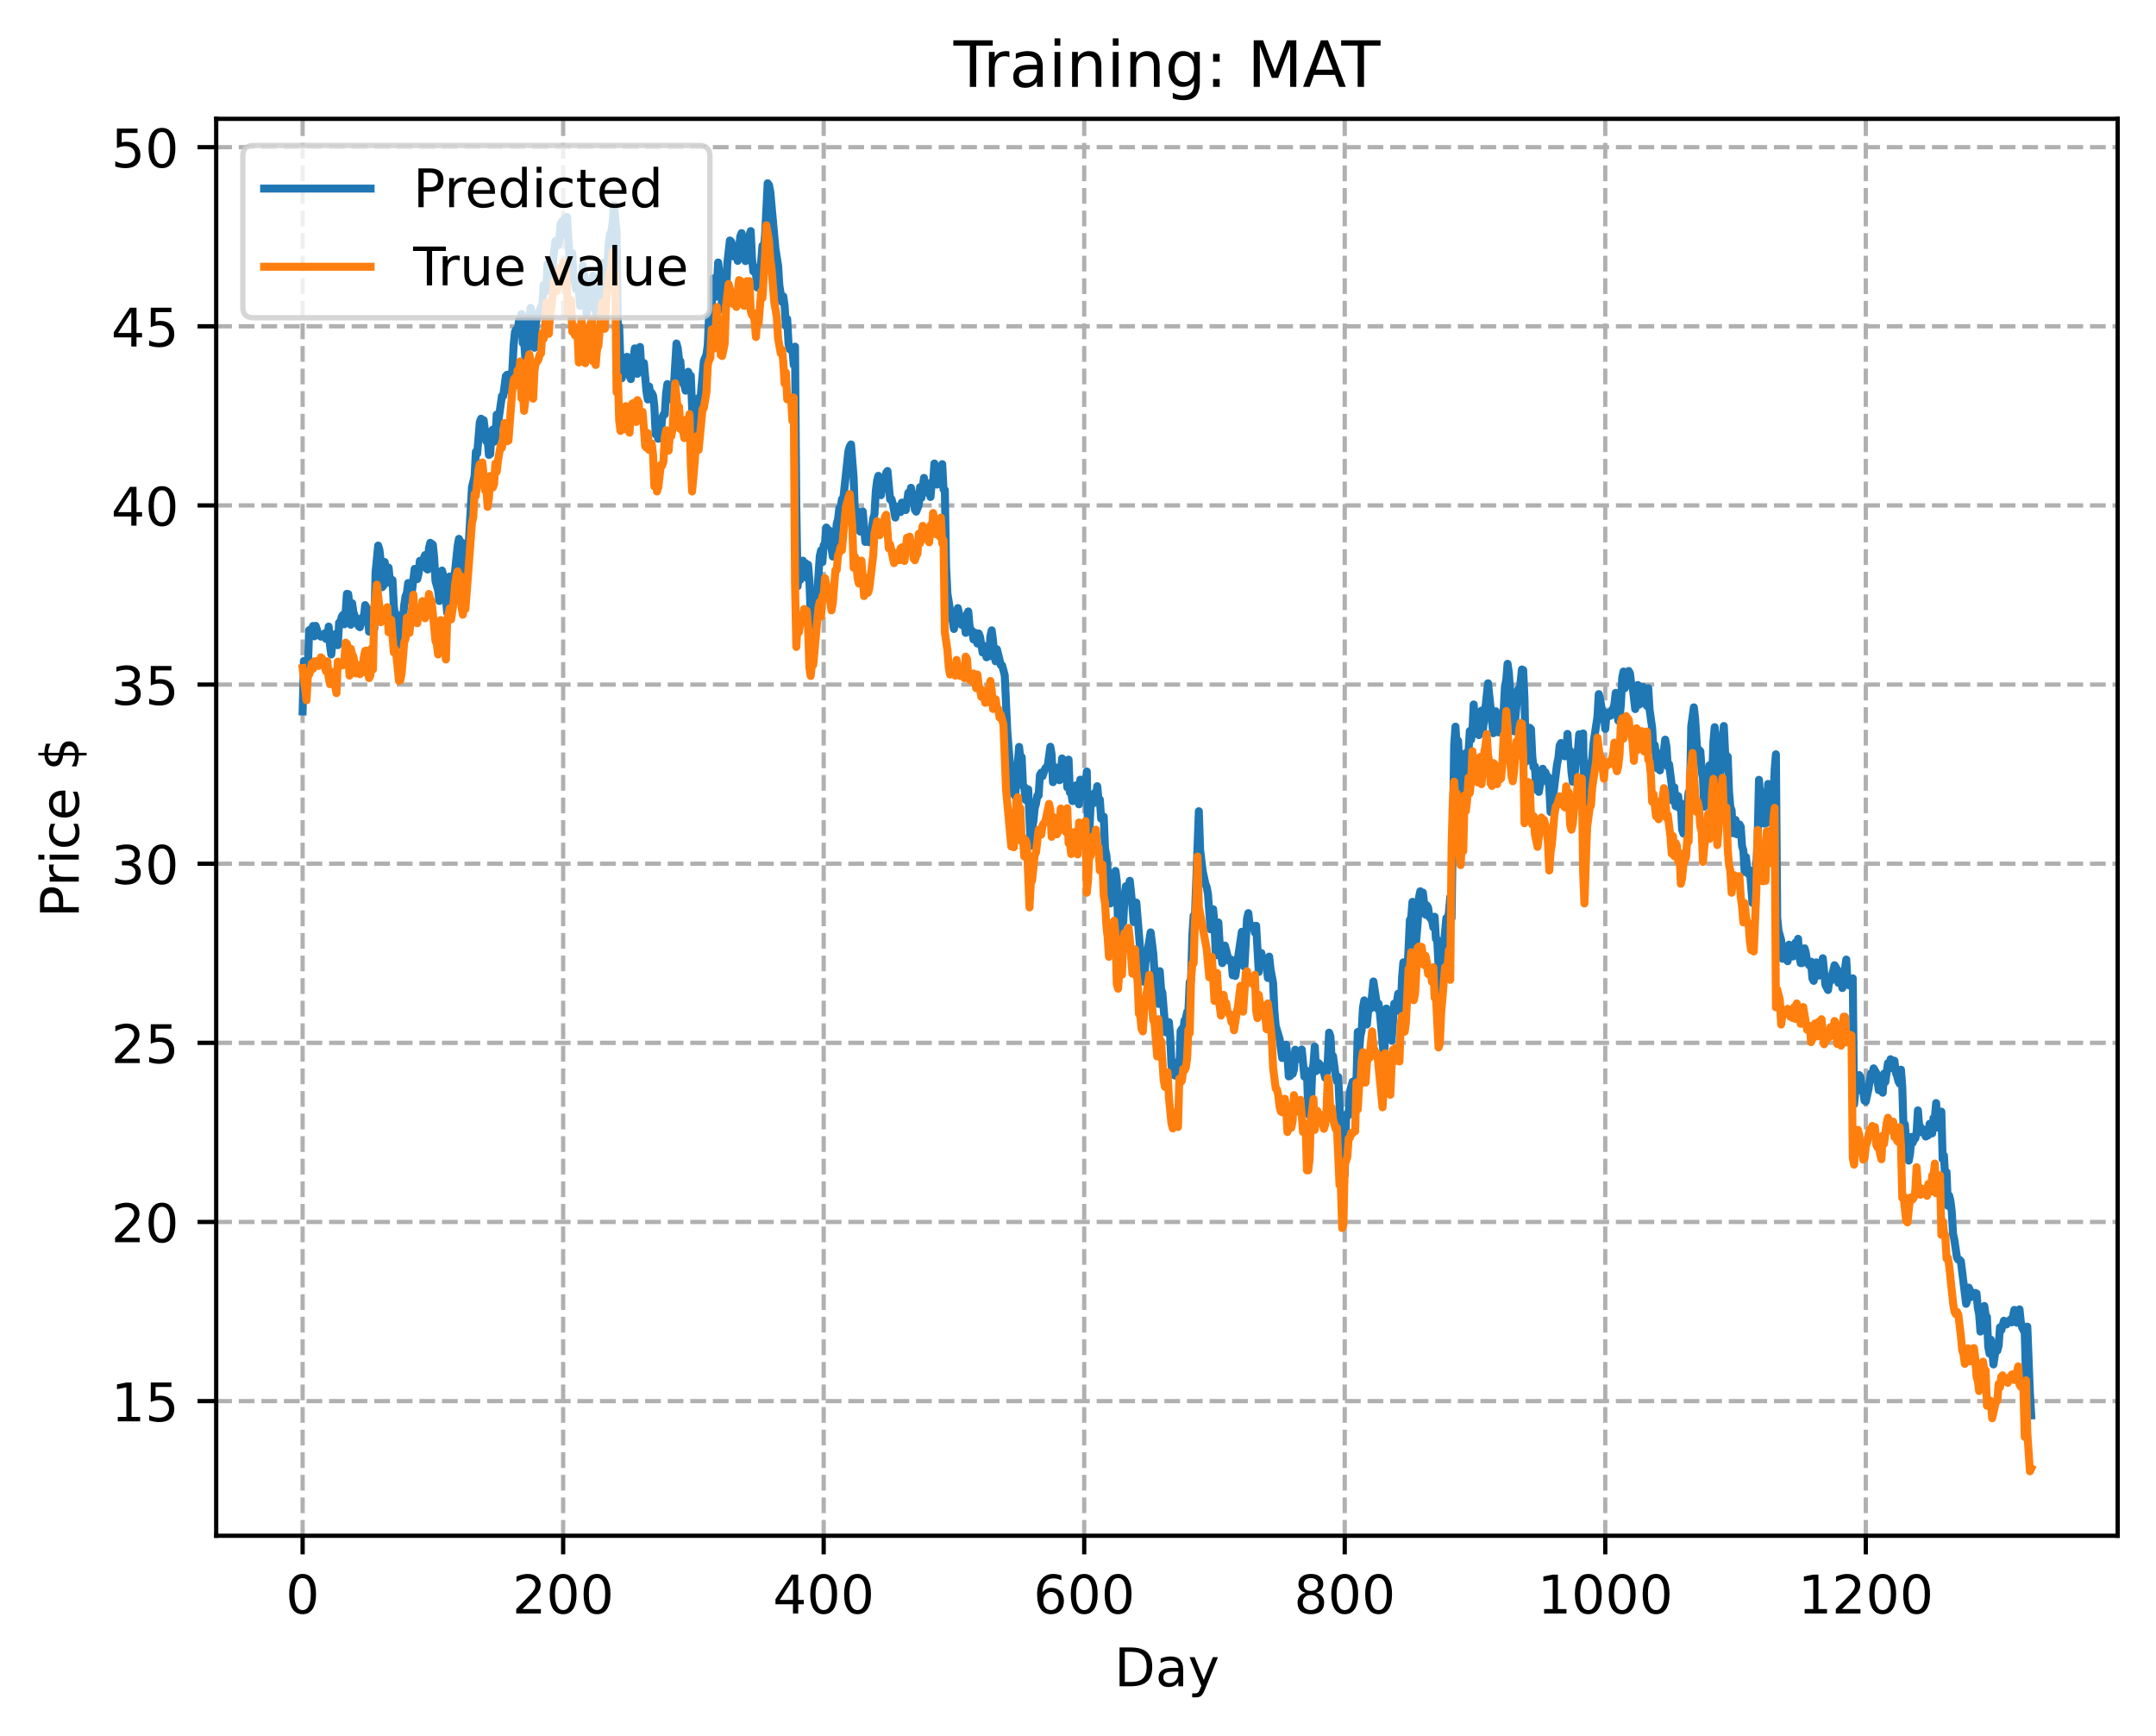 <?xml version="1.0" encoding="utf-8" standalone="no"?>
<!DOCTYPE svg PUBLIC "-//W3C//DTD SVG 1.1//EN"
  "http://www.w3.org/Graphics/SVG/1.1/DTD/svg11.dtd">
<!-- Created with matplotlib (https://matplotlib.org/) -->
<svg height="325.986pt" version="1.1" viewBox="0 0 404.923 325.986" width="404.923pt" xmlns="http://www.w3.org/2000/svg" xmlns:xlink="http://www.w3.org/1999/xlink">
 <defs>
  <style type="text/css">
*{stroke-linecap:butt;stroke-linejoin:round;}
  </style>
 </defs>
 <g id="figure_1">
  <g id="patch_1">
   <path d="M 0 325.986 
L 404.923 325.986 
L 404.923 0 
L 0 0 
z
" style="fill:#ffffff;"/>
  </g>
  <g id="axes_1">
   <g id="patch_2">
    <path d="M 40.603 288.43 
L 397.723 288.43 
L 397.723 22.318 
L 40.603 22.318 
z
" style="fill:#ffffff;"/>
   </g>
   <g id="matplotlib.axis_1">
    <g id="xtick_1">
     <g id="line2d_1">
      <path clip-path="url(#pe095dfff64)" d="M 56.836 288.43 
L 56.836 22.318 
" style="fill:none;stroke:#b0b0b0;stroke-dasharray:2.96,1.28;stroke-dashoffset:0;stroke-width:0.8;"/>
     </g>
     <g id="line2d_2">
      <defs>
       <path d="M 0 0 
L 0 3.5 
" id="m91d599d2a0" style="stroke:#000000;stroke-width:0.8;"/>
      </defs>
      <g>
       <use style="stroke:#000000;stroke-width:0.8;" x="56.836" xlink:href="#m91d599d2a0" y="288.43"/>
      </g>
     </g>
     <g id="text_1">
      <!-- 0 -->
      <defs>
       <path d="M 31.781 66.406 
Q 24.172 66.406 20.328 58.906 
Q 16.5 51.422 16.5 36.375 
Q 16.5 21.391 20.328 13.891 
Q 24.172 6.391 31.781 6.391 
Q 39.453 6.391 43.281 13.891 
Q 47.125 21.391 47.125 36.375 
Q 47.125 51.422 43.281 58.906 
Q 39.453 66.406 31.781 66.406 
z
M 31.781 74.219 
Q 44.047 74.219 50.516 64.516 
Q 56.984 54.828 56.984 36.375 
Q 56.984 17.969 50.516 8.266 
Q 44.047 -1.422 31.781 -1.422 
Q 19.531 -1.422 13.062 8.266 
Q 6.594 17.969 6.594 36.375 
Q 6.594 54.828 13.062 64.516 
Q 19.531 74.219 31.781 74.219 
z
" id="DejaVuSans-48"/>
      </defs>
      <g transform="translate(53.655 303.029)scale(0.1 -0.1)">
       <use xlink:href="#DejaVuSans-48"/>
      </g>
     </g>
    </g>
    <g id="xtick_2">
     <g id="line2d_3">
      <path clip-path="url(#pe095dfff64)" d="M 105.766 288.43 
L 105.766 22.318 
" style="fill:none;stroke:#b0b0b0;stroke-dasharray:2.96,1.28;stroke-dashoffset:0;stroke-width:0.8;"/>
     </g>
     <g id="line2d_4">
      <g>
       <use style="stroke:#000000;stroke-width:0.8;" x="105.766" xlink:href="#m91d599d2a0" y="288.43"/>
      </g>
     </g>
     <g id="text_2">
      <!-- 200 -->
      <defs>
       <path d="M 19.188 8.297 
L 53.609 8.297 
L 53.609 0 
L 7.328 0 
L 7.328 8.297 
Q 12.938 14.109 22.625 23.891 
Q 32.328 33.688 34.812 36.531 
Q 39.547 41.844 41.422 45.531 
Q 43.312 49.219 43.312 52.781 
Q 43.312 58.594 39.234 62.25 
Q 35.156 65.922 28.609 65.922 
Q 23.969 65.922 18.812 64.312 
Q 13.672 62.703 7.812 59.422 
L 7.812 69.391 
Q 13.766 71.781 18.938 73 
Q 24.125 74.219 28.422 74.219 
Q 39.75 74.219 46.484 68.547 
Q 53.219 62.891 53.219 53.422 
Q 53.219 48.922 51.531 44.891 
Q 49.859 40.875 45.406 35.406 
Q 44.188 33.984 37.641 27.219 
Q 31.109 20.453 19.188 8.297 
z
" id="DejaVuSans-50"/>
      </defs>
      <g transform="translate(96.223 303.029)scale(0.1 -0.1)">
       <use xlink:href="#DejaVuSans-50"/>
       <use x="63.623" xlink:href="#DejaVuSans-48"/>
       <use x="127.246" xlink:href="#DejaVuSans-48"/>
      </g>
     </g>
    </g>
    <g id="xtick_3">
     <g id="line2d_5">
      <path clip-path="url(#pe095dfff64)" d="M 154.697 288.43 
L 154.697 22.318 
" style="fill:none;stroke:#b0b0b0;stroke-dasharray:2.96,1.28;stroke-dashoffset:0;stroke-width:0.8;"/>
     </g>
     <g id="line2d_6">
      <g>
       <use style="stroke:#000000;stroke-width:0.8;" x="154.697" xlink:href="#m91d599d2a0" y="288.43"/>
      </g>
     </g>
     <g id="text_3">
      <!-- 400 -->
      <defs>
       <path d="M 37.797 64.312 
L 12.891 25.391 
L 37.797 25.391 
z
M 35.203 72.906 
L 47.609 72.906 
L 47.609 25.391 
L 58.016 25.391 
L 58.016 17.188 
L 47.609 17.188 
L 47.609 0 
L 37.797 0 
L 37.797 17.188 
L 4.891 17.188 
L 4.891 26.703 
z
" id="DejaVuSans-52"/>
      </defs>
      <g transform="translate(145.153 303.029)scale(0.1 -0.1)">
       <use xlink:href="#DejaVuSans-52"/>
       <use x="63.623" xlink:href="#DejaVuSans-48"/>
       <use x="127.246" xlink:href="#DejaVuSans-48"/>
      </g>
     </g>
    </g>
    <g id="xtick_4">
     <g id="line2d_7">
      <path clip-path="url(#pe095dfff64)" d="M 203.628 288.43 
L 203.628 22.318 
" style="fill:none;stroke:#b0b0b0;stroke-dasharray:2.96,1.28;stroke-dashoffset:0;stroke-width:0.8;"/>
     </g>
     <g id="line2d_8">
      <g>
       <use style="stroke:#000000;stroke-width:0.8;" x="203.628" xlink:href="#m91d599d2a0" y="288.43"/>
      </g>
     </g>
     <g id="text_4">
      <!-- 600 -->
      <defs>
       <path d="M 33.016 40.375 
Q 26.375 40.375 22.484 35.828 
Q 18.609 31.297 18.609 23.391 
Q 18.609 15.531 22.484 10.953 
Q 26.375 6.391 33.016 6.391 
Q 39.656 6.391 43.531 10.953 
Q 47.406 15.531 47.406 23.391 
Q 47.406 31.297 43.531 35.828 
Q 39.656 40.375 33.016 40.375 
z
M 52.594 71.297 
L 52.594 62.312 
Q 48.875 64.062 45.094 64.984 
Q 41.312 65.922 37.594 65.922 
Q 27.828 65.922 22.672 59.328 
Q 17.531 52.734 16.797 39.406 
Q 19.672 43.656 24.016 45.922 
Q 28.375 48.188 33.594 48.188 
Q 44.578 48.188 50.953 41.516 
Q 57.328 34.859 57.328 23.391 
Q 57.328 12.156 50.688 5.359 
Q 44.047 -1.422 33.016 -1.422 
Q 20.359 -1.422 13.672 8.266 
Q 6.984 17.969 6.984 36.375 
Q 6.984 53.656 15.188 63.938 
Q 23.391 74.219 37.203 74.219 
Q 40.922 74.219 44.703 73.484 
Q 48.484 72.75 52.594 71.297 
z
" id="DejaVuSans-54"/>
      </defs>
      <g transform="translate(194.084 303.029)scale(0.1 -0.1)">
       <use xlink:href="#DejaVuSans-54"/>
       <use x="63.623" xlink:href="#DejaVuSans-48"/>
       <use x="127.246" xlink:href="#DejaVuSans-48"/>
      </g>
     </g>
    </g>
    <g id="xtick_5">
     <g id="line2d_9">
      <path clip-path="url(#pe095dfff64)" d="M 252.558 288.43 
L 252.558 22.318 
" style="fill:none;stroke:#b0b0b0;stroke-dasharray:2.96,1.28;stroke-dashoffset:0;stroke-width:0.8;"/>
     </g>
     <g id="line2d_10">
      <g>
       <use style="stroke:#000000;stroke-width:0.8;" x="252.558" xlink:href="#m91d599d2a0" y="288.43"/>
      </g>
     </g>
     <g id="text_5">
      <!-- 800 -->
      <defs>
       <path d="M 31.781 34.625 
Q 24.75 34.625 20.719 30.859 
Q 16.703 27.094 16.703 20.516 
Q 16.703 13.922 20.719 10.156 
Q 24.75 6.391 31.781 6.391 
Q 38.812 6.391 42.859 10.172 
Q 46.922 13.969 46.922 20.516 
Q 46.922 27.094 42.891 30.859 
Q 38.875 34.625 31.781 34.625 
z
M 21.922 38.812 
Q 15.578 40.375 12.031 44.719 
Q 8.5 49.078 8.5 55.328 
Q 8.5 64.062 14.719 69.141 
Q 20.953 74.219 31.781 74.219 
Q 42.672 74.219 48.875 69.141 
Q 55.078 64.062 55.078 55.328 
Q 55.078 49.078 51.531 44.719 
Q 48 40.375 41.703 38.812 
Q 48.828 37.156 52.797 32.312 
Q 56.781 27.484 56.781 20.516 
Q 56.781 9.906 50.312 4.234 
Q 43.844 -1.422 31.781 -1.422 
Q 19.734 -1.422 13.25 4.234 
Q 6.781 9.906 6.781 20.516 
Q 6.781 27.484 10.781 32.312 
Q 14.797 37.156 21.922 38.812 
z
M 18.312 54.391 
Q 18.312 48.734 21.844 45.562 
Q 25.391 42.391 31.781 42.391 
Q 38.141 42.391 41.719 45.562 
Q 45.312 48.734 45.312 54.391 
Q 45.312 60.062 41.719 63.234 
Q 38.141 66.406 31.781 66.406 
Q 25.391 66.406 21.844 63.234 
Q 18.312 60.062 18.312 54.391 
z
" id="DejaVuSans-56"/>
      </defs>
      <g transform="translate(243.015 303.029)scale(0.1 -0.1)">
       <use xlink:href="#DejaVuSans-56"/>
       <use x="63.623" xlink:href="#DejaVuSans-48"/>
       <use x="127.246" xlink:href="#DejaVuSans-48"/>
      </g>
     </g>
    </g>
    <g id="xtick_6">
     <g id="line2d_11">
      <path clip-path="url(#pe095dfff64)" d="M 301.489 288.43 
L 301.489 22.318 
" style="fill:none;stroke:#b0b0b0;stroke-dasharray:2.96,1.28;stroke-dashoffset:0;stroke-width:0.8;"/>
     </g>
     <g id="line2d_12">
      <g>
       <use style="stroke:#000000;stroke-width:0.8;" x="301.489" xlink:href="#m91d599d2a0" y="288.43"/>
      </g>
     </g>
     <g id="text_6">
      <!-- 1000 -->
      <defs>
       <path d="M 12.406 8.297 
L 28.516 8.297 
L 28.516 63.922 
L 10.984 60.406 
L 10.984 69.391 
L 28.422 72.906 
L 38.281 72.906 
L 38.281 8.297 
L 54.391 8.297 
L 54.391 0 
L 12.406 0 
z
" id="DejaVuSans-49"/>
      </defs>
      <g transform="translate(288.764 303.029)scale(0.1 -0.1)">
       <use xlink:href="#DejaVuSans-49"/>
       <use x="63.623" xlink:href="#DejaVuSans-48"/>
       <use x="127.246" xlink:href="#DejaVuSans-48"/>
       <use x="190.869" xlink:href="#DejaVuSans-48"/>
      </g>
     </g>
    </g>
    <g id="xtick_7">
     <g id="line2d_13">
      <path clip-path="url(#pe095dfff64)" d="M 350.419 288.43 
L 350.419 22.318 
" style="fill:none;stroke:#b0b0b0;stroke-dasharray:2.96,1.28;stroke-dashoffset:0;stroke-width:0.8;"/>
     </g>
     <g id="line2d_14">
      <g>
       <use style="stroke:#000000;stroke-width:0.8;" x="350.419" xlink:href="#m91d599d2a0" y="288.43"/>
      </g>
     </g>
     <g id="text_7">
      <!-- 1200 -->
      <g transform="translate(337.694 303.029)scale(0.1 -0.1)">
       <use xlink:href="#DejaVuSans-49"/>
       <use x="63.623" xlink:href="#DejaVuSans-50"/>
       <use x="127.246" xlink:href="#DejaVuSans-48"/>
       <use x="190.869" xlink:href="#DejaVuSans-48"/>
      </g>
     </g>
    </g>
    <g id="text_8">
     <!-- Day -->
     <defs>
      <path d="M 19.672 64.797 
L 19.672 8.109 
L 31.594 8.109 
Q 46.688 8.109 53.688 14.938 
Q 60.688 21.781 60.688 36.531 
Q 60.688 51.172 53.688 57.984 
Q 46.688 64.797 31.594 64.797 
z
M 9.812 72.906 
L 30.078 72.906 
Q 51.266 72.906 61.172 64.094 
Q 71.094 55.281 71.094 36.531 
Q 71.094 17.672 61.125 8.828 
Q 51.172 0 30.078 0 
L 9.812 0 
z
" id="DejaVuSans-68"/>
      <path d="M 34.281 27.484 
Q 23.391 27.484 19.188 25 
Q 14.984 22.516 14.984 16.5 
Q 14.984 11.719 18.141 8.906 
Q 21.297 6.109 26.703 6.109 
Q 34.188 6.109 38.703 11.406 
Q 43.219 16.703 43.219 25.484 
L 43.219 27.484 
z
M 52.203 31.203 
L 52.203 0 
L 43.219 0 
L 43.219 8.297 
Q 40.141 3.328 35.547 0.953 
Q 30.953 -1.422 24.312 -1.422 
Q 15.922 -1.422 10.953 3.297 
Q 6 8.016 6 15.922 
Q 6 25.141 12.172 29.828 
Q 18.359 34.516 30.609 34.516 
L 43.219 34.516 
L 43.219 35.406 
Q 43.219 41.609 39.141 45 
Q 35.062 48.391 27.688 48.391 
Q 23 48.391 18.547 47.266 
Q 14.109 46.141 10.016 43.891 
L 10.016 52.203 
Q 14.938 54.109 19.578 55.047 
Q 24.219 56 28.609 56 
Q 40.484 56 46.344 49.844 
Q 52.203 43.703 52.203 31.203 
z
" id="DejaVuSans-97"/>
      <path d="M 32.172 -5.078 
Q 28.375 -14.844 24.75 -17.812 
Q 21.141 -20.797 15.094 -20.797 
L 7.906 -20.797 
L 7.906 -13.281 
L 13.188 -13.281 
Q 16.891 -13.281 18.938 -11.516 
Q 21 -9.766 23.484 -3.219 
L 25.094 0.875 
L 2.984 54.688 
L 12.5 54.688 
L 29.594 11.922 
L 46.688 54.688 
L 56.203 54.688 
z
" id="DejaVuSans-121"/>
     </defs>
     <g transform="translate(209.29 316.707)scale(0.1 -0.1)">
      <use xlink:href="#DejaVuSans-68"/>
      <use x="77.002" xlink:href="#DejaVuSans-97"/>
      <use x="138.281" xlink:href="#DejaVuSans-121"/>
     </g>
    </g>
   </g>
   <g id="matplotlib.axis_2">
    <g id="ytick_1">
     <g id="line2d_15">
      <path clip-path="url(#pe095dfff64)" d="M 40.603 263.146 
L 397.723 263.146 
" style="fill:none;stroke:#b0b0b0;stroke-dasharray:2.96,1.28;stroke-dashoffset:0;stroke-width:0.8;"/>
     </g>
     <g id="line2d_16">
      <defs>
       <path d="M 0 0 
L -3.5 0 
" id="m4461eef810" style="stroke:#000000;stroke-width:0.8;"/>
      </defs>
      <g>
       <use style="stroke:#000000;stroke-width:0.8;" x="40.603" xlink:href="#m4461eef810" y="263.146"/>
      </g>
     </g>
     <g id="text_9">
      <!-- 15 -->
      <defs>
       <path d="M 10.797 72.906 
L 49.516 72.906 
L 49.516 64.594 
L 19.828 64.594 
L 19.828 46.734 
Q 21.969 47.469 24.109 47.828 
Q 26.266 48.188 28.422 48.188 
Q 40.625 48.188 47.75 41.5 
Q 54.891 34.812 54.891 23.391 
Q 54.891 11.625 47.562 5.094 
Q 40.234 -1.422 26.906 -1.422 
Q 22.312 -1.422 17.547 -0.641 
Q 12.797 0.141 7.719 1.703 
L 7.719 11.625 
Q 12.109 9.234 16.797 8.062 
Q 21.484 6.891 26.703 6.891 
Q 35.156 6.891 40.078 11.328 
Q 45.016 15.766 45.016 23.391 
Q 45.016 31 40.078 35.438 
Q 35.156 39.891 26.703 39.891 
Q 22.75 39.891 18.812 39.016 
Q 14.891 38.141 10.797 36.281 
z
" id="DejaVuSans-53"/>
      </defs>
      <g transform="translate(20.878 266.945)scale(0.1 -0.1)">
       <use xlink:href="#DejaVuSans-49"/>
       <use x="63.623" xlink:href="#DejaVuSans-53"/>
      </g>
     </g>
    </g>
    <g id="ytick_2">
     <g id="line2d_17">
      <path clip-path="url(#pe095dfff64)" d="M 40.603 229.502 
L 397.723 229.502 
" style="fill:none;stroke:#b0b0b0;stroke-dasharray:2.96,1.28;stroke-dashoffset:0;stroke-width:0.8;"/>
     </g>
     <g id="line2d_18">
      <g>
       <use style="stroke:#000000;stroke-width:0.8;" x="40.603" xlink:href="#m4461eef810" y="229.502"/>
      </g>
     </g>
     <g id="text_10">
      <!-- 20 -->
      <g transform="translate(20.878 233.301)scale(0.1 -0.1)">
       <use xlink:href="#DejaVuSans-50"/>
       <use x="63.623" xlink:href="#DejaVuSans-48"/>
      </g>
     </g>
    </g>
    <g id="ytick_3">
     <g id="line2d_19">
      <path clip-path="url(#pe095dfff64)" d="M 40.603 195.859 
L 397.723 195.859 
" style="fill:none;stroke:#b0b0b0;stroke-dasharray:2.96,1.28;stroke-dashoffset:0;stroke-width:0.8;"/>
     </g>
     <g id="line2d_20">
      <g>
       <use style="stroke:#000000;stroke-width:0.8;" x="40.603" xlink:href="#m4461eef810" y="195.859"/>
      </g>
     </g>
     <g id="text_11">
      <!-- 25 -->
      <g transform="translate(20.878 199.658)scale(0.1 -0.1)">
       <use xlink:href="#DejaVuSans-50"/>
       <use x="63.623" xlink:href="#DejaVuSans-53"/>
      </g>
     </g>
    </g>
    <g id="ytick_4">
     <g id="line2d_21">
      <path clip-path="url(#pe095dfff64)" d="M 40.603 162.215 
L 397.723 162.215 
" style="fill:none;stroke:#b0b0b0;stroke-dasharray:2.96,1.28;stroke-dashoffset:0;stroke-width:0.8;"/>
     </g>
     <g id="line2d_22">
      <g>
       <use style="stroke:#000000;stroke-width:0.8;" x="40.603" xlink:href="#m4461eef810" y="162.215"/>
      </g>
     </g>
     <g id="text_12">
      <!-- 30 -->
      <defs>
       <path d="M 40.578 39.312 
Q 47.656 37.797 51.625 33 
Q 55.609 28.219 55.609 21.188 
Q 55.609 10.406 48.188 4.484 
Q 40.766 -1.422 27.094 -1.422 
Q 22.516 -1.422 17.656 -0.516 
Q 12.797 0.391 7.625 2.203 
L 7.625 11.719 
Q 11.719 9.328 16.594 8.109 
Q 21.484 6.891 26.812 6.891 
Q 36.078 6.891 40.938 10.547 
Q 45.797 14.203 45.797 21.188 
Q 45.797 27.641 41.281 31.266 
Q 36.766 34.906 28.719 34.906 
L 20.219 34.906 
L 20.219 43.016 
L 29.109 43.016 
Q 36.375 43.016 40.234 45.922 
Q 44.094 48.828 44.094 54.297 
Q 44.094 59.906 40.109 62.906 
Q 36.141 65.922 28.719 65.922 
Q 24.656 65.922 20.016 65.031 
Q 15.375 64.156 9.812 62.312 
L 9.812 71.094 
Q 15.438 72.656 20.344 73.438 
Q 25.25 74.219 29.594 74.219 
Q 40.828 74.219 47.359 69.109 
Q 53.906 64.016 53.906 55.328 
Q 53.906 49.266 50.438 45.094 
Q 46.969 40.922 40.578 39.312 
z
" id="DejaVuSans-51"/>
      </defs>
      <g transform="translate(20.878 166.014)scale(0.1 -0.1)">
       <use xlink:href="#DejaVuSans-51"/>
       <use x="63.623" xlink:href="#DejaVuSans-48"/>
      </g>
     </g>
    </g>
    <g id="ytick_5">
     <g id="line2d_23">
      <path clip-path="url(#pe095dfff64)" d="M 40.603 128.571 
L 397.723 128.571 
" style="fill:none;stroke:#b0b0b0;stroke-dasharray:2.96,1.28;stroke-dashoffset:0;stroke-width:0.8;"/>
     </g>
     <g id="line2d_24">
      <g>
       <use style="stroke:#000000;stroke-width:0.8;" x="40.603" xlink:href="#m4461eef810" y="128.571"/>
      </g>
     </g>
     <g id="text_13">
      <!-- 35 -->
      <g transform="translate(20.878 132.371)scale(0.1 -0.1)">
       <use xlink:href="#DejaVuSans-51"/>
       <use x="63.623" xlink:href="#DejaVuSans-53"/>
      </g>
     </g>
    </g>
    <g id="ytick_6">
     <g id="line2d_25">
      <path clip-path="url(#pe095dfff64)" d="M 40.603 94.928 
L 397.723 94.928 
" style="fill:none;stroke:#b0b0b0;stroke-dasharray:2.96,1.28;stroke-dashoffset:0;stroke-width:0.8;"/>
     </g>
     <g id="line2d_26">
      <g>
       <use style="stroke:#000000;stroke-width:0.8;" x="40.603" xlink:href="#m4461eef810" y="94.928"/>
      </g>
     </g>
     <g id="text_14">
      <!-- 40 -->
      <g transform="translate(20.878 98.727)scale(0.1 -0.1)">
       <use xlink:href="#DejaVuSans-52"/>
       <use x="63.623" xlink:href="#DejaVuSans-48"/>
      </g>
     </g>
    </g>
    <g id="ytick_7">
     <g id="line2d_27">
      <path clip-path="url(#pe095dfff64)" d="M 40.603 61.284 
L 397.723 61.284 
" style="fill:none;stroke:#b0b0b0;stroke-dasharray:2.96,1.28;stroke-dashoffset:0;stroke-width:0.8;"/>
     </g>
     <g id="line2d_28">
      <g>
       <use style="stroke:#000000;stroke-width:0.8;" x="40.603" xlink:href="#m4461eef810" y="61.284"/>
      </g>
     </g>
     <g id="text_15">
      <!-- 45 -->
      <g transform="translate(20.878 65.083)scale(0.1 -0.1)">
       <use xlink:href="#DejaVuSans-52"/>
       <use x="63.623" xlink:href="#DejaVuSans-53"/>
      </g>
     </g>
    </g>
    <g id="ytick_8">
     <g id="line2d_29">
      <path clip-path="url(#pe095dfff64)" d="M 40.603 27.641 
L 397.723 27.641 
" style="fill:none;stroke:#b0b0b0;stroke-dasharray:2.96,1.28;stroke-dashoffset:0;stroke-width:0.8;"/>
     </g>
     <g id="line2d_30">
      <g>
       <use style="stroke:#000000;stroke-width:0.8;" x="40.603" xlink:href="#m4461eef810" y="27.641"/>
      </g>
     </g>
     <g id="text_16">
      <!-- 50 -->
      <g transform="translate(20.878 31.44)scale(0.1 -0.1)">
       <use xlink:href="#DejaVuSans-53"/>
       <use x="63.623" xlink:href="#DejaVuSans-48"/>
      </g>
     </g>
    </g>
    <g id="text_17">
     <!-- Price $ -->
     <defs>
      <path d="M 19.672 64.797 
L 19.672 37.406 
L 32.078 37.406 
Q 38.969 37.406 42.719 40.969 
Q 46.484 44.531 46.484 51.125 
Q 46.484 57.672 42.719 61.234 
Q 38.969 64.797 32.078 64.797 
z
M 9.812 72.906 
L 32.078 72.906 
Q 44.344 72.906 50.609 67.359 
Q 56.891 61.812 56.891 51.125 
Q 56.891 40.328 50.609 34.812 
Q 44.344 29.297 32.078 29.297 
L 19.672 29.297 
L 19.672 0 
L 9.812 0 
z
" id="DejaVuSans-80"/>
      <path d="M 41.109 46.297 
Q 39.594 47.172 37.812 47.578 
Q 36.031 48 33.891 48 
Q 26.266 48 22.188 43.047 
Q 18.109 38.094 18.109 28.812 
L 18.109 0 
L 9.078 0 
L 9.078 54.688 
L 18.109 54.688 
L 18.109 46.188 
Q 20.953 51.172 25.484 53.578 
Q 30.031 56 36.531 56 
Q 37.453 56 38.578 55.875 
Q 39.703 55.766 41.062 55.516 
z
" id="DejaVuSans-114"/>
      <path d="M 9.422 54.688 
L 18.406 54.688 
L 18.406 0 
L 9.422 0 
z
M 9.422 75.984 
L 18.406 75.984 
L 18.406 64.594 
L 9.422 64.594 
z
" id="DejaVuSans-105"/>
      <path d="M 48.781 52.594 
L 48.781 44.188 
Q 44.969 46.297 41.141 47.344 
Q 37.312 48.391 33.406 48.391 
Q 24.656 48.391 19.812 42.844 
Q 14.984 37.312 14.984 27.297 
Q 14.984 17.281 19.812 11.734 
Q 24.656 6.203 33.406 6.203 
Q 37.312 6.203 41.141 7.25 
Q 44.969 8.297 48.781 10.406 
L 48.781 2.094 
Q 45.016 0.344 40.984 -0.531 
Q 36.969 -1.422 32.422 -1.422 
Q 20.062 -1.422 12.781 6.344 
Q 5.516 14.109 5.516 27.297 
Q 5.516 40.672 12.859 48.328 
Q 20.219 56 33.016 56 
Q 37.156 56 41.109 55.141 
Q 45.062 54.297 48.781 52.594 
z
" id="DejaVuSans-99"/>
      <path d="M 56.203 29.594 
L 56.203 25.203 
L 14.891 25.203 
Q 15.484 15.922 20.484 11.062 
Q 25.484 6.203 34.422 6.203 
Q 39.594 6.203 44.453 7.469 
Q 49.312 8.734 54.109 11.281 
L 54.109 2.781 
Q 49.266 0.734 44.188 -0.344 
Q 39.109 -1.422 33.891 -1.422 
Q 20.797 -1.422 13.156 6.188 
Q 5.516 13.812 5.516 26.812 
Q 5.516 40.234 12.766 48.109 
Q 20.016 56 32.328 56 
Q 43.359 56 49.781 48.891 
Q 56.203 41.797 56.203 29.594 
z
M 47.219 32.234 
Q 47.125 39.594 43.094 43.984 
Q 39.062 48.391 32.422 48.391 
Q 24.906 48.391 20.391 44.141 
Q 15.875 39.891 15.188 32.172 
z
" id="DejaVuSans-101"/>
      <path id="DejaVuSans-32"/>
      <path d="M 33.797 -14.703 
L 28.906 -14.703 
L 28.859 0 
Q 23.734 0.094 18.609 1.188 
Q 13.484 2.297 8.297 4.5 
L 8.297 13.281 
Q 13.281 10.156 18.375 8.562 
Q 23.484 6.984 28.906 6.938 
L 28.906 29.203 
Q 18.109 30.953 13.203 35.156 
Q 8.297 39.359 8.297 46.688 
Q 8.297 54.641 13.625 59.219 
Q 18.953 63.812 28.906 64.5 
L 28.906 75.984 
L 33.797 75.984 
L 33.797 64.656 
Q 38.328 64.453 42.578 63.688 
Q 46.828 62.938 50.875 61.625 
L 50.875 53.078 
Q 46.828 55.125 42.547 56.25 
Q 38.281 57.375 33.797 57.562 
L 33.797 36.719 
Q 44.875 35.016 50.094 30.609 
Q 55.328 26.219 55.328 18.609 
Q 55.328 10.359 49.781 5.594 
Q 44.234 0.828 33.797 0.094 
z
M 28.906 37.594 
L 28.906 57.625 
Q 23.25 56.984 20.266 54.391 
Q 17.281 51.812 17.281 47.516 
Q 17.281 43.312 20.031 40.969 
Q 22.797 38.625 28.906 37.594 
z
M 33.797 28.219 
L 33.797 7.078 
Q 39.984 7.906 43.141 10.594 
Q 46.297 13.281 46.297 17.672 
Q 46.297 21.969 43.281 24.5 
Q 40.281 27.047 33.797 28.219 
z
" id="DejaVuSans-36"/>
     </defs>
     <g transform="translate(14.798 172.342)rotate(-90)scale(0.1 -0.1)">
      <use xlink:href="#DejaVuSans-80"/>
      <use x="58.553" xlink:href="#DejaVuSans-114"/>
      <use x="99.666" xlink:href="#DejaVuSans-105"/>
      <use x="127.449" xlink:href="#DejaVuSans-99"/>
      <use x="182.43" xlink:href="#DejaVuSans-101"/>
      <use x="243.953" xlink:href="#DejaVuSans-32"/>
      <use x="275.74" xlink:href="#DejaVuSans-36"/>
     </g>
    </g>
   </g>
   <g id="line2d_31">
    <path clip-path="url(#pe095dfff64)" d="M 56.836 133.619 
L 57.081 124.124 
L 57.325 125.004 
L 57.57 127.113 
L 57.814 125.983 
L 58.059 118.358 
L 58.304 118.219 
L 58.548 118.317 
L 58.793 117.568 
L 59.038 119.504 
L 59.282 117.544 
L 59.527 118.235 
L 59.772 119.289 
L 60.016 119.121 
L 60.261 119.574 
L 60.506 119.238 
L 60.75 119.307 
L 60.995 118.938 
L 61.24 120.007 
L 61.484 119.79 
L 61.729 117.681 
L 61.974 121.15 
L 62.218 122.918 
L 62.463 120.35 
L 62.708 119.187 
L 62.952 119.095 
L 63.197 120.51 
L 63.441 121.178 
L 63.686 116.94 
L 63.931 116.907 
L 64.175 115.847 
L 64.42 115.471 
L 64.665 117.257 
L 64.909 115.089 
L 65.154 111.526 
L 65.399 111.572 
L 65.643 113.706 
L 65.888 117.333 
L 66.133 113.29 
L 66.377 115.007 
L 67.356 117.596 
L 67.601 117.799 
L 68.09 115.912 
L 68.335 116.016 
L 68.579 113.646 
L 69.069 114.58 
L 69.313 118.635 
L 69.558 118.108 
L 69.802 118.605 
L 70.047 115.527 
L 70.292 118.089 
L 70.536 107.441 
L 71.026 102.464 
L 71.27 103.304 
L 71.515 105.493 
L 71.76 110.289 
L 72.004 110.015 
L 72.249 105.548 
L 72.494 106.91 
L 72.738 109.448 
L 72.983 106.604 
L 73.228 109.104 
L 73.472 109.447 
L 73.717 108.938 
L 73.962 113.74 
L 74.206 116.015 
L 74.451 115.379 
L 74.696 116.965 
L 74.94 119.741 
L 75.185 121.196 
L 75.919 113.602 
L 76.163 111.979 
L 76.408 111.441 
L 76.653 109.501 
L 76.897 110.811 
L 77.142 112.859 
L 77.876 106.838 
L 78.365 108.764 
L 78.61 107.738 
L 78.855 105.328 
L 79.099 105.549 
L 79.344 105.418 
L 79.833 104.243 
L 80.078 106.792 
L 80.323 106.973 
L 80.567 102.917 
L 80.812 101.945 
L 81.301 102.307 
L 81.546 104.772 
L 81.79 109.127 
L 82.28 110.851 
L 82.524 112.876 
L 82.769 108.51 
L 83.014 107.158 
L 83.258 108.032 
L 83.503 109.728 
L 83.992 115.119 
L 84.237 109.211 
L 84.482 108.272 
L 84.726 108.536 
L 84.971 109.78 
L 85.216 109.655 
L 85.95 102.533 
L 86.194 101.201 
L 86.439 101.785 
L 86.684 101.848 
L 86.928 107.047 
L 87.173 108.864 
L 87.417 106.969 
L 87.662 107.111 
L 87.907 104.267 
L 88.641 91.483 
L 89.13 89.441 
L 89.375 84.859 
L 89.619 85.232 
L 90.109 79.309 
L 90.353 78.64 
L 90.598 80.692 
L 90.843 78.923 
L 91.332 82.891 
L 91.577 82.333 
L 91.821 85.443 
L 92.066 85.279 
L 92.311 81.05 
L 92.555 80.674 
L 92.8 82.969 
L 93.044 82.316 
L 93.289 77.859 
L 93.534 79.538 
L 94.268 74.378 
L 94.512 74.372 
L 95.002 70.639 
L 95.246 70.385 
L 95.491 72.428 
L 95.736 73.335 
L 95.98 70.655 
L 96.225 69.489 
L 96.47 64.81 
L 96.714 62.338 
L 96.959 61.856 
L 97.204 62.552 
L 97.448 60.288 
L 97.693 62.308 
L 97.938 58.965 
L 98.182 64.449 
L 98.427 63.834 
L 98.672 67.557 
L 99.161 64.289 
L 99.405 59.506 
L 99.65 57.831 
L 99.895 58.699 
L 100.139 64.498 
L 100.384 65.314 
L 100.629 60.745 
L 100.873 59.568 
L 101.118 59.123 
L 101.607 57.586 
L 101.852 57.611 
L 102.097 53.505 
L 102.341 54.54 
L 102.586 54.686 
L 102.831 49.579 
L 103.075 53.029 
L 103.32 54.325 
L 103.809 49.497 
L 104.299 45.267 
L 104.543 45.432 
L 104.788 46.042 
L 105.032 45.027 
L 105.277 42.052 
L 105.522 41.599 
L 105.766 43.929 
L 106.011 41.088 
L 106.256 43.585 
L 106.5 40.751 
L 106.99 49.24 
L 107.234 48.598 
L 107.479 47.529 
L 107.724 52.747 
L 107.968 52.954 
L 108.213 54.345 
L 108.458 53.372 
L 108.702 54.245 
L 108.947 57.438 
L 109.192 55.547 
L 109.436 49.877 
L 109.926 53.243 
L 110.17 59.034 
L 110.415 53.894 
L 110.66 54.213 
L 110.904 56.017 
L 111.393 51.76 
L 111.638 57.941 
L 111.883 58.417 
L 112.127 59.341 
L 112.372 56.452 
L 112.617 56.099 
L 113.106 51.903 
L 113.351 49.309 
L 113.595 52.63 
L 113.84 53.5 
L 114.329 45.626 
L 114.574 43.887 
L 114.819 43.471 
L 115.063 41.796 
L 115.308 38.565 
L 115.797 43.546 
L 116.042 61.901 
L 116.287 61.273 
L 116.531 68.208 
L 116.776 71.044 
L 117.02 69.221 
L 117.265 70.203 
L 117.51 69.332 
L 117.754 67.007 
L 117.999 67.91 
L 118.244 70.594 
L 118.488 71.2 
L 119.222 65.424 
L 119.467 67.151 
L 119.712 70.209 
L 119.956 65.689 
L 120.201 65.162 
L 120.446 69.109 
L 120.935 68.18 
L 121.424 73.574 
L 121.669 75.03 
L 121.914 72.582 
L 122.158 74.196 
L 122.403 73.804 
L 122.648 74.294 
L 122.892 76.272 
L 123.137 81.585 
L 123.381 81.229 
L 123.626 82.412 
L 124.115 81.363 
L 124.36 78.475 
L 124.605 77.901 
L 124.849 77.838 
L 125.094 73.904 
L 125.339 72.133 
L 125.583 72.53 
L 125.828 74.979 
L 126.073 72.734 
L 126.317 73.924 
L 126.562 72.611 
L 127.051 64.513 
L 127.296 65.435 
L 127.541 67.617 
L 127.785 67.838 
L 128.03 71.623 
L 128.519 72.337 
L 128.764 73.369 
L 129.008 70.874 
L 129.253 69.825 
L 129.498 71.047 
L 129.742 70.558 
L 130.232 82.392 
L 130.476 80.807 
L 131.21 74.732 
L 131.455 76.038 
L 132.189 67.807 
L 132.678 66.587 
L 132.923 64.829 
L 133.168 59.361 
L 133.412 59.106 
L 133.657 57.59 
L 133.902 52.29 
L 134.146 53.429 
L 134.391 55.758 
L 134.636 53.702 
L 134.88 49.293 
L 135.125 51.318 
L 135.369 52.029 
L 135.614 57.66 
L 135.859 58.182 
L 136.348 55.848 
L 136.593 49.456 
L 137.082 45.167 
L 137.327 45.378 
L 137.571 46.263 
L 137.816 48.16 
L 138.061 46.935 
L 138.305 47.012 
L 138.55 48.996 
L 139.039 44.382 
L 139.284 43.78 
L 139.529 46.043 
L 139.773 46.233 
L 140.018 49.043 
L 140.752 44.182 
L 140.996 43.398 
L 141.241 48.649 
L 141.486 50.97 
L 141.73 50.193 
L 141.975 51.363 
L 142.22 54 
L 142.464 51.962 
L 142.709 51.997 
L 143.198 46.161 
L 143.443 46.964 
L 143.688 44.15 
L 144.177 34.414 
L 144.422 34.755 
L 144.666 35.957 
L 145.645 46.783 
L 146.134 49.842 
L 146.379 53.641 
L 146.868 56.697 
L 147.113 55.668 
L 147.357 57.396 
L 147.602 61.232 
L 147.847 59.908 
L 148.091 64.518 
L 148.336 65.611 
L 148.581 65.257 
L 148.825 65.507 
L 149.07 68.53 
L 149.315 65.104 
L 149.559 95.013 
L 149.804 110.114 
L 150.049 108.081 
L 150.293 108.916 
L 150.783 105.297 
L 151.027 107.512 
L 151.272 105.758 
L 151.517 108.525 
L 151.761 106.058 
L 152.006 108.889 
L 152.251 115.418 
L 152.495 117.572 
L 153.474 111.551 
L 153.963 104.44 
L 154.208 103.366 
L 154.452 105.566 
L 154.697 102.413 
L 154.942 102.089 
L 155.186 99.075 
L 155.431 100.585 
L 155.676 99.57 
L 156.165 102.982 
L 156.41 104.537 
L 156.654 104.041 
L 157.144 98.382 
L 157.388 97.53 
L 157.633 95.446 
L 157.878 95.594 
L 158.122 93.76 
L 158.367 93.795 
L 159.101 86.937 
L 159.345 84.722 
L 159.59 83.871 
L 159.835 83.471 
L 160.324 89.709 
L 160.569 96.718 
L 160.813 95.902 
L 161.058 96.013 
L 161.303 98.857 
L 161.547 99.837 
L 162.037 96.056 
L 162.526 101.784 
L 162.771 100.713 
L 163.015 101.105 
L 163.26 101.849 
L 163.749 99.381 
L 163.994 97.38 
L 164.239 96.585 
L 164.483 92.239 
L 164.728 90.272 
L 164.972 89.366 
L 165.462 93.005 
L 165.706 90.796 
L 165.951 91.475 
L 166.196 90.778 
L 166.44 88.802 
L 166.685 88.464 
L 167.174 93.79 
L 167.419 93.712 
L 167.664 94.546 
L 168.153 97.206 
L 168.398 95.61 
L 168.642 95.994 
L 168.887 95.053 
L 169.132 96.178 
L 169.376 94.397 
L 169.621 94.964 
L 169.866 95.212 
L 170.11 95.802 
L 170.6 92.543 
L 170.844 93.737 
L 171.089 91.611 
L 171.333 92.793 
L 171.578 93.368 
L 171.823 95.71 
L 172.067 96.093 
L 172.557 94.852 
L 172.801 91.49 
L 173.046 93.508 
L 173.535 89.759 
L 174.025 92.505 
L 174.514 91.036 
L 174.759 93.341 
L 175.003 90.547 
L 175.248 90.576 
L 175.493 87.053 
L 175.982 91.009 
L 176.227 88.788 
L 176.471 90.356 
L 176.716 89.539 
L 176.96 87.175 
L 177.205 91.898 
L 177.45 92.05 
L 177.694 106.337 
L 177.939 111.491 
L 178.673 116.126 
L 178.918 116.459 
L 179.162 118.133 
L 179.407 116.684 
L 179.652 117.031 
L 179.896 114.204 
L 180.63 117.376 
L 180.875 117.128 
L 181.12 116.473 
L 181.364 118.857 
L 181.609 115.368 
L 181.854 114.83 
L 182.098 117.603 
L 182.343 118.47 
L 182.588 118.504 
L 182.832 120.101 
L 183.077 118.862 
L 183.321 118.902 
L 183.566 120.872 
L 183.811 118.974 
L 184.055 119.581 
L 184.545 122.563 
L 184.789 121.293 
L 185.034 121.859 
L 185.279 123.455 
L 185.523 122.816 
L 185.768 123.251 
L 186.013 119.448 
L 186.257 118.386 
L 186.502 120.314 
L 186.747 123.265 
L 186.991 124.203 
L 187.236 121.938 
L 187.97 124.921 
L 188.215 124.976 
L 188.704 126.855 
L 189.193 137.499 
L 189.927 146.542 
L 190.172 148.966 
L 190.416 148.399 
L 190.661 149.566 
L 191.395 140.274 
L 191.64 142.511 
L 191.884 142.184 
L 192.129 147.598 
L 192.374 147.773 
L 192.618 150.237 
L 192.863 148.363 
L 193.108 148.251 
L 193.597 158.864 
L 193.842 155.59 
L 194.086 154.262 
L 194.331 151.785 
L 194.575 150.956 
L 194.82 149.432 
L 195.065 149.432 
L 195.309 145.577 
L 195.554 145.117 
L 195.799 145.774 
L 196.288 144.355 
L 196.777 143.806 
L 197.267 140.249 
L 197.511 141.712 
L 197.756 146.903 
L 198.001 144.355 
L 198.245 144.113 
L 198.49 144.933 
L 198.735 146.181 
L 198.979 146.537 
L 199.224 145.41 
L 199.469 142.442 
L 199.958 144.001 
L 200.203 143.924 
L 200.447 147.87 
L 200.692 142.672 
L 200.936 148.834 
L 201.181 148.808 
L 201.426 150.466 
L 201.915 147.664 
L 202.16 147.466 
L 202.404 148.566 
L 202.649 151.064 
L 202.894 146.43 
L 203.383 149.305 
L 203.628 149.248 
L 203.872 148.08 
L 204.117 144.905 
L 204.362 157.484 
L 204.606 156.148 
L 204.851 150.72 
L 205.096 151.001 
L 205.34 150.868 
L 205.585 148.936 
L 205.83 149.34 
L 206.074 147.661 
L 206.319 150.206 
L 206.563 150.166 
L 206.808 153.766 
L 207.053 153.785 
L 207.297 153.385 
L 207.542 159.43 
L 207.787 160.597 
L 208.276 166.207 
L 208.521 169.689 
L 208.765 167.879 
L 209.01 168.763 
L 209.499 163.574 
L 209.744 165.404 
L 209.989 173.809 
L 210.233 175.569 
L 210.478 173.521 
L 210.723 173.444 
L 210.967 173.162 
L 211.212 168.131 
L 211.457 166.431 
L 211.701 166.805 
L 211.946 166.583 
L 212.191 165.421 
L 212.68 170.158 
L 212.924 173.179 
L 213.169 169.88 
L 213.414 169.515 
L 214.392 181.322 
L 214.637 183.824 
L 214.882 184.402 
L 215.126 180.753 
L 215.616 178.101 
L 216.105 175.112 
L 216.594 179.01 
L 216.839 182.622 
L 217.084 183.084 
L 217.573 188.542 
L 217.818 182.395 
L 218.062 185.775 
L 218.307 186.449 
L 218.796 192.487 
L 219.041 193.911 
L 219.285 193.238 
L 219.53 191.963 
L 219.775 194.664 
L 220.019 200.057 
L 220.264 201.376 
L 220.509 201.928 
L 220.753 202.029 
L 221.243 199.401 
L 221.487 201.631 
L 221.732 193.64 
L 221.977 193.238 
L 222.221 193.674 
L 222.466 191.664 
L 222.711 191.289 
L 222.955 190.085 
L 223.2 189.782 
L 223.445 184.431 
L 223.689 184.02 
L 223.934 175.59 
L 224.179 171.964 
L 224.423 172.032 
L 225.157 152.36 
L 225.402 159.678 
L 225.891 163.666 
L 226.38 165.961 
L 226.625 166.582 
L 226.87 167.906 
L 227.359 174.537 
L 227.848 170.763 
L 228.093 173.526 
L 228.338 179.436 
L 228.827 173.246 
L 229.072 177.367 
L 229.561 180.888 
L 230.05 177.591 
L 230.784 180.43 
L 231.273 180.251 
L 231.518 183.176 
L 231.763 182.927 
L 232.007 183.299 
L 233.231 175.003 
L 233.475 177.089 
L 233.72 181.589 
L 234.209 172.52 
L 234.454 171.495 
L 234.699 173.884 
L 235.188 173.949 
L 235.433 173.903 
L 235.677 175.157 
L 235.922 173.869 
L 236.411 182.554 
L 236.656 179.093 
L 236.9 178.995 
L 237.145 180.908 
L 237.39 180.689 
L 237.634 180.294 
L 237.879 181.368 
L 238.124 183.674 
L 238.368 179.66 
L 238.613 181.976 
L 239.102 184.605 
L 239.347 189.899 
L 239.592 192.693 
L 240.326 195.146 
L 240.815 198.711 
L 241.304 198.228 
L 241.549 196.21 
L 241.794 198.284 
L 242.038 202.159 
L 242.283 202.095 
L 242.527 200.284 
L 242.772 201.692 
L 243.017 200.881 
L 243.261 197.148 
L 243.506 199 
L 243.995 198.217 
L 244.24 198.802 
L 244.485 197.106 
L 244.974 202.208 
L 245.219 200.992 
L 245.463 201.585 
L 245.708 208.537 
L 245.953 209.533 
L 246.197 207.739 
L 246.442 201.363 
L 246.687 199.835 
L 246.931 196.563 
L 247.176 201.175 
L 247.421 200.696 
L 247.665 199.673 
L 248.155 200.271 
L 248.399 201.094 
L 248.644 201.366 
L 248.888 202.41 
L 249.133 201.886 
L 249.378 199.18 
L 249.622 193.942 
L 249.867 194.639 
L 250.112 199.06 
L 250.356 198.339 
L 250.846 202.029 
L 251.09 203.082 
L 251.335 202.261 
L 251.824 212.873 
L 252.069 213.727 
L 252.314 219.59 
L 252.558 220.67 
L 252.803 210.311 
L 253.048 209.129 
L 253.292 209.4 
L 253.537 205.031 
L 254.026 203.17 
L 254.271 203.144 
L 254.515 202.88 
L 254.76 202.925 
L 255.005 193.809 
L 255.249 197.611 
L 255.494 194.559 
L 255.739 193.486 
L 255.983 189.241 
L 256.228 187.88 
L 256.473 188.769 
L 256.717 192.416 
L 256.962 189.86 
L 257.207 189.176 
L 257.451 189.386 
L 257.941 184.327 
L 258.43 187.514 
L 258.675 189.416 
L 258.919 188.52 
L 259.164 190.295 
L 259.898 198.407 
L 260.143 195.055 
L 260.387 189.412 
L 260.632 190.423 
L 260.876 190.302 
L 261.121 190.015 
L 261.366 195.445 
L 261.855 188.494 
L 262.1 189.912 
L 262.589 186.63 
L 262.834 189.055 
L 263.078 190.037 
L 263.323 183.524 
L 263.568 180.737 
L 263.812 182.992 
L 264.057 183.444 
L 264.302 183.121 
L 264.791 172.787 
L 265.036 172.387 
L 265.28 169.371 
L 265.525 173.243 
L 265.77 179.093 
L 266.259 173.323 
L 266.503 168.514 
L 266.748 167.393 
L 266.993 168.857 
L 267.237 167.642 
L 267.727 171.781 
L 267.971 170.039 
L 268.216 170.453 
L 268.461 172.223 
L 268.95 172.854 
L 269.195 174.172 
L 269.439 172.174 
L 269.684 176.322 
L 269.929 176.494 
L 270.418 186.404 
L 270.663 185.895 
L 271.152 177.756 
L 271.641 172.436 
L 271.886 173.102 
L 272.131 171.222 
L 272.375 168.458 
L 272.62 172.449 
L 273.109 139.863 
L 273.354 136.471 
L 273.598 140.159 
L 273.843 139.108 
L 274.577 152.39 
L 274.822 147.696 
L 275.066 150.006 
L 275.311 141.423 
L 275.556 142.542 
L 275.8 141.287 
L 276.045 137.286 
L 276.29 138.925 
L 276.534 137.314 
L 276.779 132.307 
L 277.024 135.674 
L 277.268 136.126 
L 277.513 136.008 
L 277.758 138.069 
L 278.002 134.367 
L 278.247 133.456 
L 278.491 137.193 
L 278.736 135.258 
L 279.225 130.631 
L 279.47 128.33 
L 280.449 137.711 
L 280.693 134.23 
L 280.938 133.586 
L 281.183 134.963 
L 281.427 137.547 
L 281.917 136.891 
L 282.406 133.534 
L 282.651 128.858 
L 282.895 127.686 
L 283.14 124.668 
L 283.385 126.321 
L 283.629 130.124 
L 283.874 131.775 
L 284.363 137.354 
L 285.097 129.498 
L 285.342 130.34 
L 285.831 125.738 
L 286.076 125.848 
L 286.32 131.176 
L 286.565 143.066 
L 286.81 139.02 
L 287.054 138.37 
L 287.299 136.683 
L 287.544 136.964 
L 287.788 142.183 
L 288.033 144.137 
L 288.278 143.933 
L 288.522 148.274 
L 288.767 148.437 
L 289.012 148.735 
L 289.746 144.379 
L 289.99 146.634 
L 290.235 145.034 
L 290.479 145.63 
L 290.724 145.912 
L 290.969 147.885 
L 291.213 152.514 
L 291.458 151.499 
L 292.437 143.482 
L 292.681 142.342 
L 292.926 140.002 
L 293.171 139.551 
L 293.415 140.35 
L 293.66 141.809 
L 293.905 142.049 
L 294.149 141.884 
L 294.394 137.836 
L 294.639 141.56 
L 294.883 140.996 
L 295.128 144.886 
L 295.373 146.813 
L 295.617 146.792 
L 296.106 141.529 
L 296.351 140.802 
L 296.596 137.894 
L 296.84 139.127 
L 297.085 139.459 
L 297.33 137.748 
L 297.574 152.223 
L 297.819 158.825 
L 298.064 153.984 
L 298.308 146.503 
L 298.798 143.521 
L 299.042 142.401 
L 299.287 139.506 
L 300.021 134.614 
L 300.266 130.361 
L 300.51 131.262 
L 301 134.179 
L 301.244 133.926 
L 301.489 136.904 
L 301.734 134.039 
L 301.978 133.834 
L 302.223 134.499 
L 302.467 134.417 
L 302.712 133.364 
L 302.957 133.199 
L 303.201 132.273 
L 303.446 130.128 
L 303.691 133.87 
L 303.935 135.344 
L 304.18 134.599 
L 304.425 132.384 
L 304.669 127.263 
L 304.914 126.121 
L 305.159 129.253 
L 305.403 128.148 
L 305.648 126.469 
L 305.893 126.023 
L 306.137 126.494 
L 306.382 128.584 
L 306.627 128.982 
L 307.116 133.177 
L 307.605 128.653 
L 307.85 132.353 
L 308.094 131.494 
L 308.339 129.121 
L 308.584 129.005 
L 308.828 129.769 
L 309.073 132.272 
L 309.318 132.588 
L 309.562 129.251 
L 309.807 133.247 
L 310.296 136.722 
L 310.541 140.92 
L 310.786 139.943 
L 311.275 144.332 
L 311.52 143.298 
L 311.764 144.692 
L 312.009 141.458 
L 312.254 142.195 
L 312.498 140.868 
L 312.743 138.914 
L 312.988 140.267 
L 313.232 143.954 
L 313.477 143.553 
L 313.966 147.417 
L 314.211 150.418 
L 314.455 147.863 
L 314.7 151.42 
L 315.189 149.525 
L 315.434 151.802 
L 315.679 150.89 
L 315.923 155.816 
L 316.168 156.555 
L 316.657 151.964 
L 316.902 151.111 
L 317.147 148.769 
L 317.391 149.353 
L 317.636 136.42 
L 318.125 132.848 
L 318.37 135.017 
L 318.859 142.482 
L 319.104 140.841 
L 319.349 141.109 
L 319.593 144.887 
L 319.838 146.115 
L 320.082 151.514 
L 321.061 143.721 
L 321.306 147.285 
L 321.55 146.432 
L 321.795 139.375 
L 322.04 136.573 
L 322.284 138.855 
L 322.529 140.006 
L 322.774 147.492 
L 323.263 143.227 
L 323.752 136.355 
L 323.997 141.356 
L 324.242 142.059 
L 324.486 142.103 
L 324.731 148.61 
L 324.976 151.555 
L 325.22 152.191 
L 325.465 156.489 
L 325.71 156.037 
L 325.954 153.998 
L 326.199 156.688 
L 326.443 156.574 
L 326.688 154.833 
L 326.933 155.283 
L 327.177 158.925 
L 327.422 159.706 
L 327.667 163.757 
L 327.911 160.948 
L 328.156 163.33 
L 328.401 164.186 
L 328.645 163.441 
L 329.135 169.585 
L 329.379 168.259 
L 329.624 168.045 
L 330.113 157.233 
L 330.358 146.461 
L 330.603 149.776 
L 330.847 148.727 
L 331.092 151.069 
L 331.337 154.685 
L 331.581 154.439 
L 331.826 154.56 
L 332.07 147.235 
L 332.804 152.048 
L 333.049 151.232 
L 333.294 144.572 
L 333.538 141.666 
L 333.783 172.348 
L 334.028 174.804 
L 334.517 176.539 
L 334.762 180.068 
L 335.006 178.605 
L 335.251 179.775 
L 335.496 178.053 
L 335.74 180.531 
L 335.985 177.423 
L 336.23 177.621 
L 336.474 178.073 
L 336.719 179.645 
L 336.964 178.837 
L 337.208 177.028 
L 337.453 178.634 
L 337.698 176.319 
L 337.942 179.641 
L 338.187 180.889 
L 338.431 180.887 
L 338.676 180.578 
L 338.921 178.109 
L 339.165 178.985 
L 339.41 180.75 
L 339.899 181.41 
L 340.144 180.619 
L 340.389 183.77 
L 340.633 184.218 
L 340.878 182.982 
L 341.123 180.744 
L 341.367 182.63 
L 341.612 183.234 
L 341.857 181.36 
L 342.101 181.52 
L 342.346 179.972 
L 342.835 184.997 
L 343.325 185.944 
L 343.569 184.204 
L 343.814 184.269 
L 344.548 181.282 
L 345.037 182.09 
L 345.282 184.607 
L 345.526 184.146 
L 345.771 183.407 
L 346.016 185.567 
L 346.75 180.216 
L 346.994 184.493 
L 347.239 185.049 
L 347.484 183.88 
L 347.728 183.968 
L 347.973 183.746 
L 348.218 207.4 
L 348.462 204.804 
L 349.196 201.917 
L 349.441 202.372 
L 349.686 204.906 
L 349.93 204.8 
L 350.175 206.7 
L 350.419 206.874 
L 350.909 204.616 
L 351.398 201.594 
L 351.643 201.884 
L 351.887 200.652 
L 352.377 201.5 
L 352.866 204.757 
L 353.111 203.46 
L 353.355 204.043 
L 353.6 205.225 
L 353.845 201.639 
L 354.089 203.207 
L 354.579 199.675 
L 354.823 200.677 
L 355.068 198.936 
L 355.313 200.356 
L 355.557 199.176 
L 355.802 199.232 
L 356.046 201.434 
L 356.291 202.057 
L 356.536 203.041 
L 356.78 203.523 
L 357.025 200.904 
L 357.27 204.097 
L 357.514 212.121 
L 357.759 211.178 
L 358.248 217.21 
L 358.493 217.984 
L 358.738 216.64 
L 358.982 213.529 
L 359.227 214.634 
L 359.472 213.9 
L 359.716 213.808 
L 359.961 212.674 
L 360.206 208.542 
L 360.45 211.482 
L 360.695 211.655 
L 360.94 212.678 
L 361.429 212.191 
L 361.674 213.461 
L 362.163 213.205 
L 362.407 211.067 
L 362.652 212.504 
L 362.897 212.857 
L 363.141 209.961 
L 363.386 209.937 
L 363.631 207.17 
L 363.875 211.769 
L 364.12 210.49 
L 364.365 211.119 
L 364.609 208.78 
L 364.854 217.708 
L 365.099 217.034 
L 365.343 221.576 
L 365.588 220.149 
L 365.833 226.455 
L 366.077 224.548 
L 366.322 225.566 
L 366.567 227.622 
L 366.811 231.783 
L 367.056 232.899 
L 367.545 236.196 
L 367.79 236.585 
L 368.034 236.605 
L 368.279 236.896 
L 369.258 244.874 
L 369.502 244.096 
L 369.747 241.831 
L 369.992 242.319 
L 370.236 243.583 
L 370.481 243.425 
L 370.726 242.985 
L 370.97 242.83 
L 371.215 242.926 
L 371.46 245.643 
L 371.704 246.841 
L 371.949 250.087 
L 372.194 249.037 
L 372.438 248.639 
L 372.683 245.28 
L 372.928 247.086 
L 373.172 247.322 
L 373.417 252.973 
L 373.662 254.23 
L 373.906 251.608 
L 374.151 253.443 
L 374.395 256.264 
L 374.885 252.949 
L 375.129 253.666 
L 375.374 252.692 
L 375.619 249.285 
L 375.863 249.831 
L 376.353 248.047 
L 376.842 248.754 
L 377.087 248.165 
L 377.331 248.203 
L 377.576 247.834 
L 377.821 248.364 
L 378.31 246.019 
L 378.799 248.434 
L 379.044 247.688 
L 379.289 245.91 
L 379.533 248.281 
L 379.778 249.315 
L 380.267 250.266 
L 380.512 258.798 
L 380.756 249.157 
L 381.246 261.696 
L 381.49 265.838 
L 381.49 265.838 
" style="fill:none;stroke:#1f77b4;stroke-linecap:square;stroke-width:1.5;"/>
   </g>
   <g id="line2d_32">
    <path clip-path="url(#pe095dfff64)" d="M 56.836 125.476 
L 57.57 131.532 
L 57.814 127.091 
L 58.059 126.687 
L 58.304 126.015 
L 58.548 124.601 
L 58.793 125.611 
L 59.038 124.198 
L 59.282 124.601 
L 59.527 124.13 
L 59.772 125.072 
L 60.261 123.458 
L 60.506 123.659 
L 60.75 124.938 
L 60.995 125.342 
L 61.24 126.082 
L 61.484 124.198 
L 61.729 127.293 
L 61.974 128.504 
L 62.218 126.149 
L 62.463 127.158 
L 62.708 127.629 
L 63.197 130.186 
L 63.441 124.265 
L 63.686 125.207 
L 63.931 124.871 
L 64.42 124.938 
L 64.665 124.13 
L 64.909 120.699 
L 65.154 120.901 
L 65.399 121.91 
L 65.643 126.889 
L 65.888 121.843 
L 66.133 122.919 
L 66.377 123.323 
L 66.867 126.486 
L 67.111 124.871 
L 67.356 125.409 
L 67.601 126.62 
L 67.845 125.745 
L 68.09 126.284 
L 68.335 123.39 
L 68.579 122.246 
L 68.824 122.179 
L 69.069 126.149 
L 69.313 127.36 
L 69.558 126.889 
L 69.802 121.775 
L 70.047 125.745 
L 70.292 113.768 
L 70.536 112.422 
L 70.781 109.798 
L 71.27 114.105 
L 71.515 116.863 
L 71.76 116.527 
L 72.004 114.71 
L 72.249 116.123 
L 72.494 116.594 
L 72.738 114.037 
L 72.983 118.747 
L 73.228 118.613 
L 73.472 116.392 
L 73.962 122.516 
L 74.206 121.91 
L 74.451 123.188 
L 74.94 127.899 
L 75.185 127.764 
L 75.429 126.486 
L 75.919 120.564 
L 76.163 120.026 
L 76.408 115.989 
L 76.653 116.998 
L 76.897 118.882 
L 77.631 111.682 
L 77.876 115.787 
L 78.365 117.065 
L 78.61 114.374 
L 78.855 114.643 
L 79.099 114.643 
L 79.344 112.894 
L 79.589 113.836 
L 79.833 116.123 
L 80.078 115.518 
L 80.567 111.548 
L 80.812 112.557 
L 81.056 112.826 
L 81.546 117.805 
L 81.79 120.43 
L 82.035 120.901 
L 82.28 122.919 
L 82.524 117.671 
L 82.769 116.46 
L 83.014 116.998 
L 83.258 118.815 
L 83.748 123.861 
L 83.992 116.392 
L 84.482 114.239 
L 84.726 116.325 
L 85.216 112.961 
L 85.46 109.866 
L 85.705 108.183 
L 85.95 107.309 
L 86.194 108.52 
L 86.439 108.116 
L 86.684 114.105 
L 86.928 115.45 
L 87.173 113.365 
L 87.417 114.374 
L 88.641 98.225 
L 88.885 97.148 
L 89.13 92.775 
L 89.375 93.111 
L 89.864 88.266 
L 90.109 87.19 
L 90.353 89.208 
L 90.598 86.853 
L 91.087 92.102 
L 91.332 91.429 
L 91.577 95.197 
L 91.821 93.582 
L 92.066 89.41 
L 92.311 89.881 
L 92.555 91.563 
L 92.8 90.891 
L 93.044 87.055 
L 93.289 88.603 
L 93.534 86.45 
L 94.023 83.691 
L 94.268 84.095 
L 94.757 79.452 
L 95.002 80.528 
L 95.246 82.883 
L 95.491 82.749 
L 96.225 73.127 
L 96.47 71.31 
L 96.714 70.974 
L 96.959 72.387 
L 97.204 69.561 
L 97.448 71.041 
L 97.693 67.878 
L 97.938 74.809 
L 98.182 72.858 
L 98.427 77.164 
L 98.916 72.992 
L 99.161 67.677 
L 99.405 66.533 
L 99.65 67.878 
L 99.895 74.607 
L 100.139 74.876 
L 100.384 69.493 
L 100.629 68.148 
L 100.873 67.946 
L 101.118 67.542 
L 101.363 66.6 
L 101.607 66.398 
L 101.852 62.495 
L 102.097 63.639 
L 102.341 62.563 
L 102.586 56.843 
L 102.831 61.755 
L 103.075 62.697 
L 103.32 58.929 
L 103.565 57.785 
L 104.054 52.806 
L 104.543 54.69 
L 104.788 53.412 
L 105.032 50.653 
L 105.277 50.182 
L 105.522 53.277 
L 105.766 49.24 
L 106.011 53.412 
L 106.256 50.182 
L 106.745 58.929 
L 106.99 57.045 
L 107.234 56.372 
L 107.479 62.294 
L 107.724 61.217 
L 107.968 62.966 
L 108.213 61.688 
L 108.458 62.563 
L 108.702 68.08 
L 108.947 65.86 
L 109.192 60.073 
L 109.681 63.101 
L 109.926 68.215 
L 110.17 62.024 
L 110.66 64.918 
L 110.904 60.948 
L 111.149 59.871 
L 111.393 67.878 
L 111.638 67.205 
L 111.883 68.551 
L 112.127 65.591 
L 112.372 65.052 
L 112.861 59.198 
L 113.106 56.911 
L 113.351 61.015 
L 113.595 61.755 
L 113.84 56.641 
L 114.329 51.999 
L 114.819 49.913 
L 115.063 47.288 
L 115.553 52.335 
L 115.797 73.665 
L 116.042 70.637 
L 116.287 78.913 
L 116.531 80.932 
L 116.776 78.712 
L 117.02 80.663 
L 117.51 76.289 
L 117.754 77.904 
L 117.999 80.798 
L 118.244 81.269 
L 118.488 76.76 
L 118.733 75.818 
L 118.978 75.684 
L 119.467 79.25 
L 119.712 75.145 
L 119.956 75.549 
L 120.201 78.913 
L 120.446 77.635 
L 120.69 77.366 
L 121.18 83.825 
L 121.424 84.095 
L 121.669 81.336 
L 121.914 84.498 
L 122.158 83.556 
L 122.403 83.287 
L 122.648 85.373 
L 122.892 91.362 
L 123.137 90.083 
L 123.381 92.304 
L 123.626 91.563 
L 124.115 87.324 
L 124.36 87.459 
L 124.605 86.651 
L 124.849 82.143 
L 125.094 80.798 
L 125.583 84.633 
L 125.828 81.269 
L 126.073 81.941 
L 126.317 80.663 
L 126.807 71.983 
L 127.296 76.962 
L 127.541 76.424 
L 127.785 80.596 
L 128.03 80.394 
L 128.275 80.865 
L 128.519 82.278 
L 128.764 79.384 
L 129.008 78.712 
L 129.253 80.259 
L 129.498 77.77 
L 129.742 87.19 
L 129.987 92.304 
L 130.476 86.719 
L 130.721 83.153 
L 130.966 81.874 
L 131.21 84.498 
L 131.944 76.828 
L 132.189 76.626 
L 132.678 73.665 
L 132.923 68.619 
L 133.168 67.677 
L 133.412 67.205 
L 133.657 61.89 
L 134.146 65.456 
L 134.391 62.563 
L 134.636 57.651 
L 134.88 61.015 
L 135.125 61.957 
L 135.369 66.667 
L 135.614 66.869 
L 136.103 64.581 
L 136.348 57.583 
L 136.837 53.344 
L 137.082 54.219 
L 137.571 57.045 
L 137.816 55.834 
L 138.061 56.507 
L 138.305 57.651 
L 138.795 52.604 
L 139.039 52.739 
L 139.284 55.901 
L 139.529 55.699 
L 139.773 57.449 
L 140.018 55.969 
L 140.263 52.806 
L 140.507 53.479 
L 140.752 52.806 
L 140.996 58.391 
L 141.241 59.198 
L 141.486 58.795 
L 141.73 60.409 
L 141.975 63.303 
L 142.22 60.073 
L 142.464 60.813 
L 142.954 54.757 
L 143.198 55.969 
L 143.688 47.894 
L 143.932 42.309 
L 144.422 45.203 
L 144.666 48.702 
L 144.911 50.384 
L 145.4 56.641 
L 145.89 59.535 
L 146.134 63.572 
L 146.624 66.331 
L 146.868 65.658 
L 147.113 68.013 
L 147.357 72.05 
L 147.602 69.964 
L 147.847 75.011 
L 148.336 74.473 
L 148.581 74.809 
L 148.825 79.048 
L 149.07 74.674 
L 149.315 109.462 
L 149.559 121.506 
L 149.804 116.796 
L 150.049 118.747 
L 150.538 115.518 
L 150.783 116.594 
L 151.027 114.374 
L 151.272 116.527 
L 151.517 114.71 
L 151.761 117.469 
L 152.006 125.409 
L 152.251 126.957 
L 152.495 124.871 
L 152.74 124.871 
L 153.718 114.105 
L 153.963 113.028 
L 154.208 115.787 
L 154.452 111.951 
L 154.697 112.019 
L 154.942 108.587 
L 155.676 112.49 
L 155.92 112.894 
L 156.165 114.643 
L 156.41 113.23 
L 156.899 107.107 
L 157.144 107.04 
L 157.388 104.348 
L 157.633 103.742 
L 157.878 102.733 
L 158.122 103.339 
L 158.856 95.264 
L 159.345 93.515 
L 159.59 92.775 
L 160.079 98.898 
L 160.324 106.636 
L 160.569 104.55 
L 160.813 105.223 
L 161.058 108.52 
L 161.303 109.596 
L 161.792 105.29 
L 162.281 111.951 
L 162.526 108.52 
L 163.015 111.346 
L 163.26 110.538 
L 163.994 104.348 
L 164.239 100.176 
L 164.728 97.888 
L 165.217 100.513 
L 165.462 98.898 
L 165.706 99.638 
L 165.951 98.763 
L 166.196 97.081 
L 166.44 96.677 
L 166.93 103.002 
L 167.174 102.262 
L 167.908 105.761 
L 168.153 103.944 
L 168.398 104.617 
L 168.642 103.742 
L 168.887 105.223 
L 169.132 103.002 
L 169.376 102.8 
L 169.866 105.357 
L 170.355 100.984 
L 170.6 102.935 
L 170.844 100.782 
L 171.089 102.195 
L 171.333 102.531 
L 171.578 104.886 
L 171.823 105.223 
L 172.067 104.415 
L 172.312 104.012 
L 172.557 100.244 
L 172.801 102.06 
L 173.291 98.763 
L 173.535 100.445 
L 173.78 101.186 
L 174.269 99.436 
L 174.514 101.858 
L 174.759 98.629 
L 175.003 99.974 
L 175.248 96.341 
L 175.737 100.311 
L 175.982 97.888 
L 176.227 99.974 
L 176.471 100.782 
L 176.716 97.216 
L 176.96 102.06 
L 177.205 101.455 
L 177.45 118.747 
L 177.939 122.112 
L 178.184 125.342 
L 178.428 126.687 
L 178.673 125.88 
L 178.918 126.553 
L 179.162 125.745 
L 179.407 126.889 
L 179.652 123.929 
L 180.141 126.889 
L 180.386 126.957 
L 180.63 126.62 
L 180.875 125.813 
L 181.12 127.36 
L 181.364 123.323 
L 181.609 123.727 
L 181.854 126.957 
L 182.098 127.697 
L 182.343 127.428 
L 182.588 128.033 
L 182.832 126.486 
L 183.077 126.957 
L 183.321 129.244 
L 183.566 126.687 
L 183.811 128.639 
L 184.055 129.446 
L 184.3 130.859 
L 184.545 129.648 
L 184.789 130.59 
L 185.034 132.003 
L 185.279 131.397 
L 185.523 131.868 
L 185.768 129.042 
L 186.013 127.899 
L 186.257 129.648 
L 186.502 133.147 
L 186.747 132.541 
L 186.991 131.33 
L 187.236 133.012 
L 187.481 133.147 
L 187.725 134.762 
L 187.97 134.224 
L 188.459 136.108 
L 188.948 148.287 
L 189.927 158.985 
L 190.172 157.841 
L 190.416 159.12 
L 190.906 150.305 
L 191.15 149.7 
L 191.395 152.458 
L 191.64 151.786 
L 191.884 158.043 
L 192.129 157.303 
L 192.374 160.869 
L 192.618 157.774 
L 192.863 158.582 
L 193.352 170.424 
L 193.597 165.849 
L 193.842 165.378 
L 194.331 160.6 
L 194.575 160.129 
L 195.065 155.823 
L 195.554 156.765 
L 195.799 155.015 
L 196.043 154.612 
L 196.288 154.477 
L 197.022 150.978 
L 197.267 152.122 
L 197.511 157.168 
L 197.756 153.4 
L 198.49 156.697 
L 198.735 156.226 
L 198.979 154.881 
L 199.224 151.853 
L 199.469 152.458 
L 199.713 154.141 
L 199.958 154.208 
L 200.203 156.294 
L 200.447 151.786 
L 200.692 158.38 
L 200.936 158.312 
L 201.181 160.398 
L 201.426 157.639 
L 201.67 156.294 
L 201.915 156.832 
L 202.16 157.034 
L 202.404 160.466 
L 202.649 154.477 
L 202.894 157.168 
L 203.138 158.312 
L 203.383 158.716 
L 203.628 157.101 
L 203.872 154.208 
L 204.117 167.665 
L 204.362 165.176 
L 204.606 159.658 
L 204.851 160.735 
L 205.34 157.034 
L 205.585 157.303 
L 205.83 155.823 
L 206.074 159.053 
L 206.319 159.12 
L 206.563 163.493 
L 207.053 162.35 
L 207.297 168.271 
L 207.542 169.549 
L 207.787 173.856 
L 208.031 176.009 
L 208.276 179.71 
L 208.521 176.884 
L 208.765 177.355 
L 209.255 172.914 
L 209.499 175.403 
L 209.744 184.824 
L 209.989 185.698 
L 210.233 182.536 
L 210.478 183.074 
L 210.723 183.074 
L 210.967 176.278 
L 211.212 175.201 
L 211.457 176.143 
L 211.701 175.74 
L 211.946 174.259 
L 212.191 176.278 
L 212.68 182.872 
L 212.924 179.441 
L 213.169 178.297 
L 213.414 182.267 
L 213.658 184.42 
L 213.903 190.408 
L 214.148 190.678 
L 214.392 193.234 
L 214.637 193.705 
L 214.882 189.668 
L 215.86 183.074 
L 216.35 188.592 
L 216.594 191.62 
L 216.839 192.158 
L 217.328 198.416 
L 217.573 191.418 
L 217.818 195.589 
L 218.062 195.522 
L 218.551 202.856 
L 218.796 204.135 
L 219.285 201.376 
L 219.53 206.086 
L 220.019 210.998 
L 220.264 211.94 
L 220.509 211.671 
L 220.998 208.778 
L 221.243 211.671 
L 221.487 202.587 
L 221.732 203.26 
L 221.977 202.991 
L 222.221 200.771 
L 222.466 201.04 
L 222.711 200.501 
L 222.955 198.819 
L 223.2 193.369 
L 223.445 194.042 
L 223.689 184.083 
L 223.934 180.921 
L 224.179 180.921 
L 224.423 173.25 
L 224.668 169.482 
L 224.912 160.869 
L 225.157 170.289 
L 226.625 178.229 
L 227.114 183.545 
L 227.604 179.71 
L 228.093 187.986 
L 228.338 184.218 
L 228.582 182.738 
L 228.827 187.246 
L 229.316 190.745 
L 229.806 186.842 
L 230.05 188.659 
L 230.295 188.39 
L 230.539 190.072 
L 230.784 190.408 
L 231.029 190.476 
L 231.273 191.956 
L 231.518 191.418 
L 231.763 193.504 
L 232.252 190.341 
L 232.497 189.063 
L 232.986 185.16 
L 233.475 190.005 
L 233.965 182.738 
L 234.209 182.401 
L 234.454 184.622 
L 234.699 183.343 
L 235.188 184.218 
L 235.433 184.958 
L 235.677 183.074 
L 235.922 189.803 
L 236.167 191.216 
L 236.411 186.842 
L 236.9 190.678 
L 237.145 188.861 
L 237.39 188.861 
L 237.634 190.61 
L 237.879 193.302 
L 238.124 188.457 
L 238.858 194.849 
L 239.102 200.501 
L 239.592 204.404 
L 239.836 204.606 
L 240.081 205.75 
L 240.326 207.903 
L 240.57 208.778 
L 240.815 208.912 
L 241.06 208.509 
L 241.304 206.355 
L 241.549 207.903 
L 241.794 212.613 
L 242.038 211.873 
L 242.283 209.787 
L 242.527 211.806 
L 242.772 210.527 
L 243.017 205.683 
L 243.261 207.297 
L 243.506 207.836 
L 243.751 208.778 
L 243.995 208.71 
L 244.24 206.557 
L 244.729 212.613 
L 244.974 210.931 
L 245.219 212.142 
L 245.463 219.813 
L 245.708 219.813 
L 245.953 217.727 
L 246.197 210.46 
L 246.687 206.423 
L 246.931 212.209 
L 247.176 209.787 
L 247.421 208.643 
L 247.665 210.527 
L 247.91 209.316 
L 248.155 210.595 
L 248.399 210.931 
L 248.644 212.008 
L 248.888 211.2 
L 249.133 208.509 
L 249.378 202.453 
L 249.622 203.731 
L 249.867 209.047 
L 250.112 208.038 
L 250.356 210.191 
L 250.846 212.008 
L 251.09 211.806 
L 251.58 222.572 
L 251.824 222.37 
L 252.069 230.646 
L 252.314 229.973 
L 252.558 218.602 
L 252.803 218.063 
L 253.048 217.256 
L 253.292 213.824 
L 253.537 213.69 
L 253.782 212.748 
L 254.026 212.882 
L 254.271 212.546 
L 254.515 212.479 
L 254.76 203.328 
L 255.005 208.374 
L 255.249 204.068 
L 255.494 203.597 
L 255.739 199.29 
L 255.983 197.608 
L 256.228 199.29 
L 256.473 203.328 
L 256.717 199.627 
L 256.962 198.348 
L 257.207 198.685 
L 257.696 193.705 
L 257.941 196.733 
L 258.185 197.272 
L 258.43 198.416 
L 258.675 197.877 
L 259.653 207.97 
L 259.898 204.068 
L 260.143 197.81 
L 260.387 200.232 
L 260.632 199.896 
L 260.876 198.954 
L 261.121 205.615 
L 261.366 200.098 
L 261.61 197.137 
L 261.855 199.358 
L 262.1 196.801 
L 262.344 197.003 
L 262.834 199.358 
L 263.078 192.225 
L 263.323 190.812 
L 263.568 193.302 
L 263.812 193.773 
L 264.057 192.023 
L 264.546 181.93 
L 264.791 181.796 
L 265.036 178.835 
L 265.525 187.851 
L 265.77 186.573 
L 266.259 177.96 
L 266.503 177.758 
L 266.748 179.239 
L 266.993 177.826 
L 267.482 181.257 
L 267.727 179.508 
L 267.971 180.652 
L 268.216 182.939 
L 268.461 181.997 
L 268.705 182.872 
L 268.95 184.42 
L 269.195 181.661 
L 269.439 187.38 
L 269.684 187.111 
L 270.173 196.733 
L 270.418 195.993 
L 270.663 190.341 
L 271.397 181.661 
L 271.641 182.603 
L 271.886 181.19 
L 272.131 178.431 
L 272.375 184.016 
L 272.62 159.12 
L 272.864 150.372 
L 273.109 146.806 
L 273.354 150.036 
L 273.598 149.027 
L 274.088 160.533 
L 274.332 162.484 
L 274.577 157.101 
L 274.822 159.86 
L 275.066 149.363 
L 275.311 152.324 
L 275.556 150.171 
L 275.8 146.066 
L 276.045 148.959 
L 276.29 146.604 
L 276.534 141.087 
L 276.779 145.595 
L 277.024 145.528 
L 277.268 145.259 
L 277.513 146.941 
L 278.002 142.163 
L 278.247 147.277 
L 278.736 141.491 
L 278.981 140.145 
L 279.225 137.857 
L 279.47 141.76 
L 279.715 143.24 
L 279.959 147.143 
L 280.204 147.614 
L 280.449 143.307 
L 280.693 143.509 
L 280.938 144.72 
L 281.183 147.277 
L 281.427 145.595 
L 281.672 146.403 
L 281.917 146.201 
L 282.161 143.509 
L 282.406 138.059 
L 282.651 137.857 
L 282.895 133.551 
L 283.14 136.579 
L 283.385 141.491 
L 283.629 142.634 
L 283.874 145.797 
L 284.118 146.739 
L 284.363 144.788 
L 284.852 139.203 
L 285.097 140.145 
L 285.342 136.982 
L 285.586 135.771 
L 285.831 135.906 
L 286.076 141.76 
L 286.32 154.612 
L 286.565 148.623 
L 286.81 148.287 
L 287.054 146.874 
L 287.299 147.075 
L 287.544 153.333 
L 287.788 154.881 
L 288.033 153.266 
L 288.278 156.697 
L 288.767 159.053 
L 289.501 153.535 
L 289.746 156.025 
L 289.99 154.006 
L 290.479 155.89 
L 290.724 158.245 
L 290.969 163.493 
L 291.213 160.129 
L 291.458 158.514 
L 291.947 152.997 
L 292.192 151.449 
L 292.437 151.247 
L 292.926 149.565 
L 293.171 149.901 
L 293.415 150.978 
L 293.905 151.651 
L 294.149 147.681 
L 294.394 149.834 
L 294.639 148.825 
L 294.883 154.948 
L 295.128 155.823 
L 295.373 154.813 
L 295.862 149.632 
L 296.106 150.44 
L 296.351 145.932 
L 296.596 147.883 
L 296.84 147.883 
L 297.085 146.201 
L 297.33 163.83 
L 297.574 169.684 
L 298.064 155.486 
L 298.553 151.786 
L 298.798 151.314 
L 299.042 147.883 
L 299.532 144.586 
L 299.776 142.971 
L 300.021 138.53 
L 300.51 142.567 
L 300.755 142.298 
L 301.244 146.268 
L 301.489 143.173 
L 301.734 143.846 
L 302.223 143.509 
L 302.467 142.904 
L 302.712 142.634 
L 302.957 141.692 
L 303.201 139.472 
L 303.446 143.913 
L 303.691 144.855 
L 303.935 143.846 
L 304.18 141.625 
L 304.425 135.637 
L 304.669 134.896 
L 304.914 138.732 
L 305.403 134.493 
L 305.893 135.166 
L 306.137 137.453 
L 306.382 137.722 
L 306.627 139.472 
L 306.871 142.904 
L 307.116 138.328 
L 307.361 136.78 
L 307.605 140.818 
L 307.85 139.539 
L 308.094 137.319 
L 308.339 137.319 
L 308.584 138.193 
L 308.828 141.154 
L 309.073 140.952 
L 309.318 137.386 
L 309.562 142.702 
L 309.807 143.038 
L 310.052 145.595 
L 310.296 150.574 
L 310.541 149.161 
L 311.03 153.333 
L 311.275 153.4 
L 311.52 153.871 
L 311.764 150.507 
L 312.009 151.92 
L 312.498 148.017 
L 312.743 148.959 
L 312.988 153.602 
L 313.232 153.064 
L 313.722 157.034 
L 313.966 160.331 
L 314.211 157.034 
L 314.455 160.802 
L 314.7 158.312 
L 314.945 158.851 
L 315.189 161.811 
L 315.434 160.196 
L 315.679 165.983 
L 315.923 164.907 
L 316.168 162.35 
L 316.657 161.004 
L 316.902 157.438 
L 317.147 158.043 
L 317.391 145.662 
L 317.881 141.423 
L 318.615 152.458 
L 318.859 150.574 
L 319.104 151.92 
L 319.349 155.284 
L 319.593 156.159 
L 319.838 161.879 
L 320.327 156.496 
L 320.572 155.083 
L 320.816 152.862 
L 321.061 157.572 
L 321.306 156.294 
L 321.55 148.69 
L 321.795 146.268 
L 322.04 148.758 
L 322.284 150.036 
L 322.529 158.716 
L 323.508 146.066 
L 323.752 152.189 
L 323.997 151.718 
L 324.242 151.651 
L 324.486 159.591 
L 324.731 162.484 
L 324.976 163.493 
L 325.22 167.665 
L 325.465 165.176 
L 325.71 164.368 
L 325.954 165.647 
L 326.199 166.185 
L 326.443 164.57 
L 326.688 164.57 
L 326.933 168.473 
L 327.177 170.222 
L 327.422 173.25 
L 327.667 169.617 
L 327.911 172.174 
L 328.156 173.385 
L 328.401 173.385 
L 328.645 176.816 
L 328.89 178.431 
L 329.135 178.162 
L 329.379 178.7 
L 329.869 167.194 
L 330.113 155.89 
L 330.358 159.053 
L 330.603 158.716 
L 331.092 165.512 
L 331.337 164.974 
L 331.581 165.445 
L 331.826 156.092 
L 332.315 161.744 
L 332.56 162.08 
L 332.804 160.6 
L 333.049 154.208 
L 333.294 151.718 
L 333.538 189.197 
L 333.783 185.833 
L 334.272 187.717 
L 334.517 192.427 
L 334.762 190.678 
L 335.006 190.341 
L 335.251 189.668 
L 335.496 189.937 
L 335.74 189.466 
L 336.23 190.947 
L 336.474 189.735 
L 336.719 191.216 
L 336.964 189.13 
L 337.208 191.35 
L 337.453 188.457 
L 337.698 190.543 
L 337.942 190.678 
L 338.187 192.292 
L 338.676 189.13 
L 339.165 192.158 
L 339.41 193.436 
L 339.655 192.831 
L 339.899 192.696 
L 340.144 195.724 
L 340.633 194.513 
L 340.878 192.225 
L 341.123 192.763 
L 341.367 194.647 
L 341.612 191.889 
L 341.857 193.369 
L 342.101 191.418 
L 342.591 196.128 
L 342.835 195.455 
L 343.08 195.32 
L 343.325 194.782 
L 343.569 194.782 
L 343.814 192.898 
L 344.058 193.436 
L 344.303 193.167 
L 344.548 191.754 
L 344.792 192.225 
L 345.037 196.06 
L 345.526 193.638 
L 345.771 196.397 
L 346.26 190.947 
L 346.505 190.947 
L 346.75 195.791 
L 346.994 194.244 
L 347.239 194.244 
L 347.484 195.118 
L 347.728 194.446 
L 347.973 217.458 
L 348.218 218.736 
L 348.462 215.17 
L 348.952 212.209 
L 349.196 213.219 
L 349.441 216.112 
L 349.686 215.641 
L 349.93 217.794 
L 350.175 217.525 
L 350.419 215.237 
L 350.664 214.564 
L 351.153 212.142 
L 351.398 213.286 
L 351.643 211.469 
L 351.887 212.95 
L 352.132 211.671 
L 352.377 214.968 
L 352.621 215.506 
L 352.866 215.035 
L 353.111 216.785 
L 353.355 217.727 
L 353.6 213.286 
L 353.845 214.834 
L 354.334 210.998 
L 354.579 209.922 
L 354.823 210.796 
L 355.068 212.277 
L 355.313 210.662 
L 355.557 210.662 
L 355.802 213.555 
L 356.046 213.151 
L 356.291 214.228 
L 356.536 214.497 
L 356.78 211.671 
L 357.025 215.035 
L 357.27 224.994 
L 357.514 224.658 
L 358.004 229.368 
L 358.248 229.57 
L 358.738 224.927 
L 358.982 225.398 
L 359.227 225.263 
L 359.472 224.859 
L 359.716 223.648 
L 359.961 219.207 
L 360.206 222.841 
L 360.45 222.975 
L 360.695 224.388 
L 360.94 224.052 
L 361.184 223.312 
L 361.429 223.581 
L 361.674 223.581 
L 361.918 224.59 
L 362.163 222.37 
L 362.407 223.783 
L 362.652 223.783 
L 362.897 220.755 
L 363.141 220.688 
L 363.386 218.534 
L 363.631 224.119 
L 363.875 222.168 
L 364.12 223.312 
L 364.365 220.755 
L 364.609 231.925 
L 364.854 229.368 
L 365.099 231.386 
L 365.343 232.059 
L 365.588 236.366 
L 365.833 236.231 
L 366.077 237.711 
L 366.811 244.709 
L 367.056 246.257 
L 367.301 246.795 
L 367.545 246.391 
L 367.79 246.862 
L 368.279 250.9 
L 368.524 253.591 
L 368.768 254.331 
L 369.013 256.148 
L 369.502 253.255 
L 369.747 253.255 
L 369.992 255.677 
L 370.236 255.61 
L 370.481 254.937 
L 370.726 253.187 
L 370.97 255.004 
L 371.215 258.503 
L 371.46 259.378 
L 371.704 261.262 
L 371.949 259.243 
L 372.194 258.436 
L 372.438 255.744 
L 372.683 257.494 
L 372.928 257.359 
L 373.172 264.021 
L 373.417 262.809 
L 373.662 263.079 
L 373.906 263.146 
L 374.151 266.376 
L 374.885 263.079 
L 375.129 263.079 
L 375.374 259.916 
L 375.619 260.589 
L 375.863 258.57 
L 376.108 258.301 
L 376.353 259.378 
L 376.597 259.445 
L 376.842 259.109 
L 377.087 259.714 
L 377.331 258.705 
L 377.576 258.974 
L 377.821 258.167 
L 378.065 258.099 
L 378.31 259.176 
L 378.555 258.907 
L 379.044 256.619 
L 379.289 260.051 
L 379.533 260.454 
L 379.778 260.118 
L 380.022 260.656 
L 380.267 269.875 
L 380.512 259.243 
L 380.756 269.067 
L 381.246 276.334 
L 381.49 275.796 
L 381.49 275.796 
" style="fill:none;stroke:#ff7f0e;stroke-linecap:square;stroke-width:1.5;"/>
   </g>
   <g id="patch_3">
    <path d="M 40.603 288.43 
L 40.603 22.318 
" style="fill:none;stroke:#000000;stroke-linecap:square;stroke-linejoin:miter;stroke-width:0.8;"/>
   </g>
   <g id="patch_4">
    <path d="M 397.723 288.43 
L 397.723 22.318 
" style="fill:none;stroke:#000000;stroke-linecap:square;stroke-linejoin:miter;stroke-width:0.8;"/>
   </g>
   <g id="patch_5">
    <path d="M 40.603 288.43 
L 397.723 288.43 
" style="fill:none;stroke:#000000;stroke-linecap:square;stroke-linejoin:miter;stroke-width:0.8;"/>
   </g>
   <g id="patch_6">
    <path d="M 40.603 22.318 
L 397.723 22.318 
" style="fill:none;stroke:#000000;stroke-linecap:square;stroke-linejoin:miter;stroke-width:0.8;"/>
   </g>
   <g id="text_18">
    <!-- Training: MAT -->
    <defs>
     <path d="M -0.297 72.906 
L 61.375 72.906 
L 61.375 64.594 
L 35.5 64.594 
L 35.5 0 
L 25.594 0 
L 25.594 64.594 
L -0.297 64.594 
z
" id="DejaVuSans-84"/>
     <path d="M 54.891 33.016 
L 54.891 0 
L 45.906 0 
L 45.906 32.719 
Q 45.906 40.484 42.875 44.328 
Q 39.844 48.188 33.797 48.188 
Q 26.516 48.188 22.312 43.547 
Q 18.109 38.922 18.109 30.906 
L 18.109 0 
L 9.078 0 
L 9.078 54.688 
L 18.109 54.688 
L 18.109 46.188 
Q 21.344 51.125 25.703 53.562 
Q 30.078 56 35.797 56 
Q 45.219 56 50.047 50.172 
Q 54.891 44.344 54.891 33.016 
z
" id="DejaVuSans-110"/>
     <path d="M 45.406 27.984 
Q 45.406 37.75 41.375 43.109 
Q 37.359 48.484 30.078 48.484 
Q 22.859 48.484 18.828 43.109 
Q 14.797 37.75 14.797 27.984 
Q 14.797 18.266 18.828 12.891 
Q 22.859 7.516 30.078 7.516 
Q 37.359 7.516 41.375 12.891 
Q 45.406 18.266 45.406 27.984 
z
M 54.391 6.781 
Q 54.391 -7.172 48.188 -13.984 
Q 42 -20.797 29.203 -20.797 
Q 24.469 -20.797 20.266 -20.094 
Q 16.062 -19.391 12.109 -17.922 
L 12.109 -9.188 
Q 16.062 -11.328 19.922 -12.344 
Q 23.781 -13.375 27.781 -13.375 
Q 36.625 -13.375 41.016 -8.766 
Q 45.406 -4.156 45.406 5.172 
L 45.406 9.625 
Q 42.625 4.781 38.281 2.391 
Q 33.938 0 27.875 0 
Q 17.828 0 11.672 7.656 
Q 5.516 15.328 5.516 27.984 
Q 5.516 40.672 11.672 48.328 
Q 17.828 56 27.875 56 
Q 33.938 56 38.281 53.609 
Q 42.625 51.219 45.406 46.391 
L 45.406 54.688 
L 54.391 54.688 
z
" id="DejaVuSans-103"/>
     <path d="M 11.719 12.406 
L 22.016 12.406 
L 22.016 0 
L 11.719 0 
z
M 11.719 51.703 
L 22.016 51.703 
L 22.016 39.312 
L 11.719 39.312 
z
" id="DejaVuSans-58"/>
     <path d="M 9.812 72.906 
L 24.516 72.906 
L 43.109 23.297 
L 61.812 72.906 
L 76.516 72.906 
L 76.516 0 
L 66.891 0 
L 66.891 64.016 
L 48.094 14.016 
L 38.188 14.016 
L 19.391 64.016 
L 19.391 0 
L 9.812 0 
z
" id="DejaVuSans-77"/>
     <path d="M 34.188 63.188 
L 20.797 26.906 
L 47.609 26.906 
z
M 28.609 72.906 
L 39.797 72.906 
L 67.578 0 
L 57.328 0 
L 50.688 18.703 
L 17.828 18.703 
L 11.188 0 
L 0.781 0 
z
" id="DejaVuSans-65"/>
    </defs>
    <g transform="translate(179.083 16.318)scale(0.12 -0.12)">
     <use xlink:href="#DejaVuSans-84"/>
     <use x="46.334" xlink:href="#DejaVuSans-114"/>
     <use x="87.447" xlink:href="#DejaVuSans-97"/>
     <use x="148.727" xlink:href="#DejaVuSans-105"/>
     <use x="176.51" xlink:href="#DejaVuSans-110"/>
     <use x="239.889" xlink:href="#DejaVuSans-105"/>
     <use x="267.672" xlink:href="#DejaVuSans-110"/>
     <use x="331.051" xlink:href="#DejaVuSans-103"/>
     <use x="394.527" xlink:href="#DejaVuSans-58"/>
     <use x="428.219" xlink:href="#DejaVuSans-32"/>
     <use x="460.006" xlink:href="#DejaVuSans-77"/>
     <use x="546.285" xlink:href="#DejaVuSans-65"/>
     <use x="606.943" xlink:href="#DejaVuSans-84"/>
    </g>
   </g>
   <g id="legend_1">
    <g id="patch_7">
     <path d="M 47.603 59.674 
L 131.331 59.674 
Q 133.331 59.674 133.331 57.674 
L 133.331 29.318 
Q 133.331 27.318 131.331 27.318 
L 47.603 27.318 
Q 45.603 27.318 45.603 29.318 
L 45.603 57.674 
Q 45.603 59.674 47.603 59.674 
z
" style="fill:#ffffff;opacity:0.8;stroke:#cccccc;stroke-linejoin:miter;"/>
    </g>
    <g id="line2d_33">
     <path d="M 49.603 35.417 
L 69.603 35.417 
" style="fill:none;stroke:#1f77b4;stroke-linecap:square;stroke-width:1.5;"/>
    </g>
    <g id="line2d_34"/>
    <g id="text_19">
     <!-- Predicted -->
     <defs>
      <path d="M 45.406 46.391 
L 45.406 75.984 
L 54.391 75.984 
L 54.391 0 
L 45.406 0 
L 45.406 8.203 
Q 42.578 3.328 38.25 0.953 
Q 33.938 -1.422 27.875 -1.422 
Q 17.969 -1.422 11.734 6.484 
Q 5.516 14.406 5.516 27.297 
Q 5.516 40.188 11.734 48.094 
Q 17.969 56 27.875 56 
Q 33.938 56 38.25 53.625 
Q 42.578 51.266 45.406 46.391 
z
M 14.797 27.297 
Q 14.797 17.391 18.875 11.75 
Q 22.953 6.109 30.078 6.109 
Q 37.203 6.109 41.297 11.75 
Q 45.406 17.391 45.406 27.297 
Q 45.406 37.203 41.297 42.844 
Q 37.203 48.484 30.078 48.484 
Q 22.953 48.484 18.875 42.844 
Q 14.797 37.203 14.797 27.297 
z
" id="DejaVuSans-100"/>
      <path d="M 18.312 70.219 
L 18.312 54.688 
L 36.812 54.688 
L 36.812 47.703 
L 18.312 47.703 
L 18.312 18.016 
Q 18.312 11.328 20.141 9.422 
Q 21.969 7.516 27.594 7.516 
L 36.812 7.516 
L 36.812 0 
L 27.594 0 
Q 17.188 0 13.234 3.875 
Q 9.281 7.766 9.281 18.016 
L 9.281 47.703 
L 2.688 47.703 
L 2.688 54.688 
L 9.281 54.688 
L 9.281 70.219 
z
" id="DejaVuSans-116"/>
     </defs>
     <g transform="translate(77.603 38.917)scale(0.1 -0.1)">
      <use xlink:href="#DejaVuSans-80"/>
      <use x="58.553" xlink:href="#DejaVuSans-114"/>
      <use x="97.416" xlink:href="#DejaVuSans-101"/>
      <use x="158.939" xlink:href="#DejaVuSans-100"/>
      <use x="222.416" xlink:href="#DejaVuSans-105"/>
      <use x="250.199" xlink:href="#DejaVuSans-99"/>
      <use x="305.18" xlink:href="#DejaVuSans-116"/>
      <use x="344.389" xlink:href="#DejaVuSans-101"/>
      <use x="405.912" xlink:href="#DejaVuSans-100"/>
     </g>
    </g>
    <g id="line2d_35">
     <path d="M 49.603 50.095 
L 69.603 50.095 
" style="fill:none;stroke:#ff7f0e;stroke-linecap:square;stroke-width:1.5;"/>
    </g>
    <g id="line2d_36"/>
    <g id="text_20">
     <!-- True value -->
     <defs>
      <path d="M 8.5 21.578 
L 8.5 54.688 
L 17.484 54.688 
L 17.484 21.922 
Q 17.484 14.156 20.5 10.266 
Q 23.531 6.391 29.594 6.391 
Q 36.859 6.391 41.078 11.031 
Q 45.312 15.672 45.312 23.688 
L 45.312 54.688 
L 54.297 54.688 
L 54.297 0 
L 45.312 0 
L 45.312 8.406 
Q 42.047 3.422 37.719 1 
Q 33.406 -1.422 27.688 -1.422 
Q 18.266 -1.422 13.375 4.438 
Q 8.5 10.297 8.5 21.578 
z
M 31.109 56 
z
" id="DejaVuSans-117"/>
      <path d="M 2.984 54.688 
L 12.5 54.688 
L 29.594 8.797 
L 46.688 54.688 
L 56.203 54.688 
L 35.688 0 
L 23.484 0 
z
" id="DejaVuSans-118"/>
      <path d="M 9.422 75.984 
L 18.406 75.984 
L 18.406 0 
L 9.422 0 
z
" id="DejaVuSans-108"/>
     </defs>
     <g transform="translate(77.603 53.595)scale(0.1 -0.1)">
      <use xlink:href="#DejaVuSans-84"/>
      <use x="46.334" xlink:href="#DejaVuSans-114"/>
      <use x="87.447" xlink:href="#DejaVuSans-117"/>
      <use x="150.826" xlink:href="#DejaVuSans-101"/>
      <use x="212.35" xlink:href="#DejaVuSans-32"/>
      <use x="244.137" xlink:href="#DejaVuSans-118"/>
      <use x="303.316" xlink:href="#DejaVuSans-97"/>
      <use x="364.596" xlink:href="#DejaVuSans-108"/>
      <use x="392.379" xlink:href="#DejaVuSans-117"/>
      <use x="455.758" xlink:href="#DejaVuSans-101"/>
     </g>
    </g>
   </g>
  </g>
 </g>
 <defs>
  <clipPath id="pe095dfff64">
   <rect height="266.112" width="357.12" x="40.603" y="22.318"/>
  </clipPath>
 </defs>
</svg>
